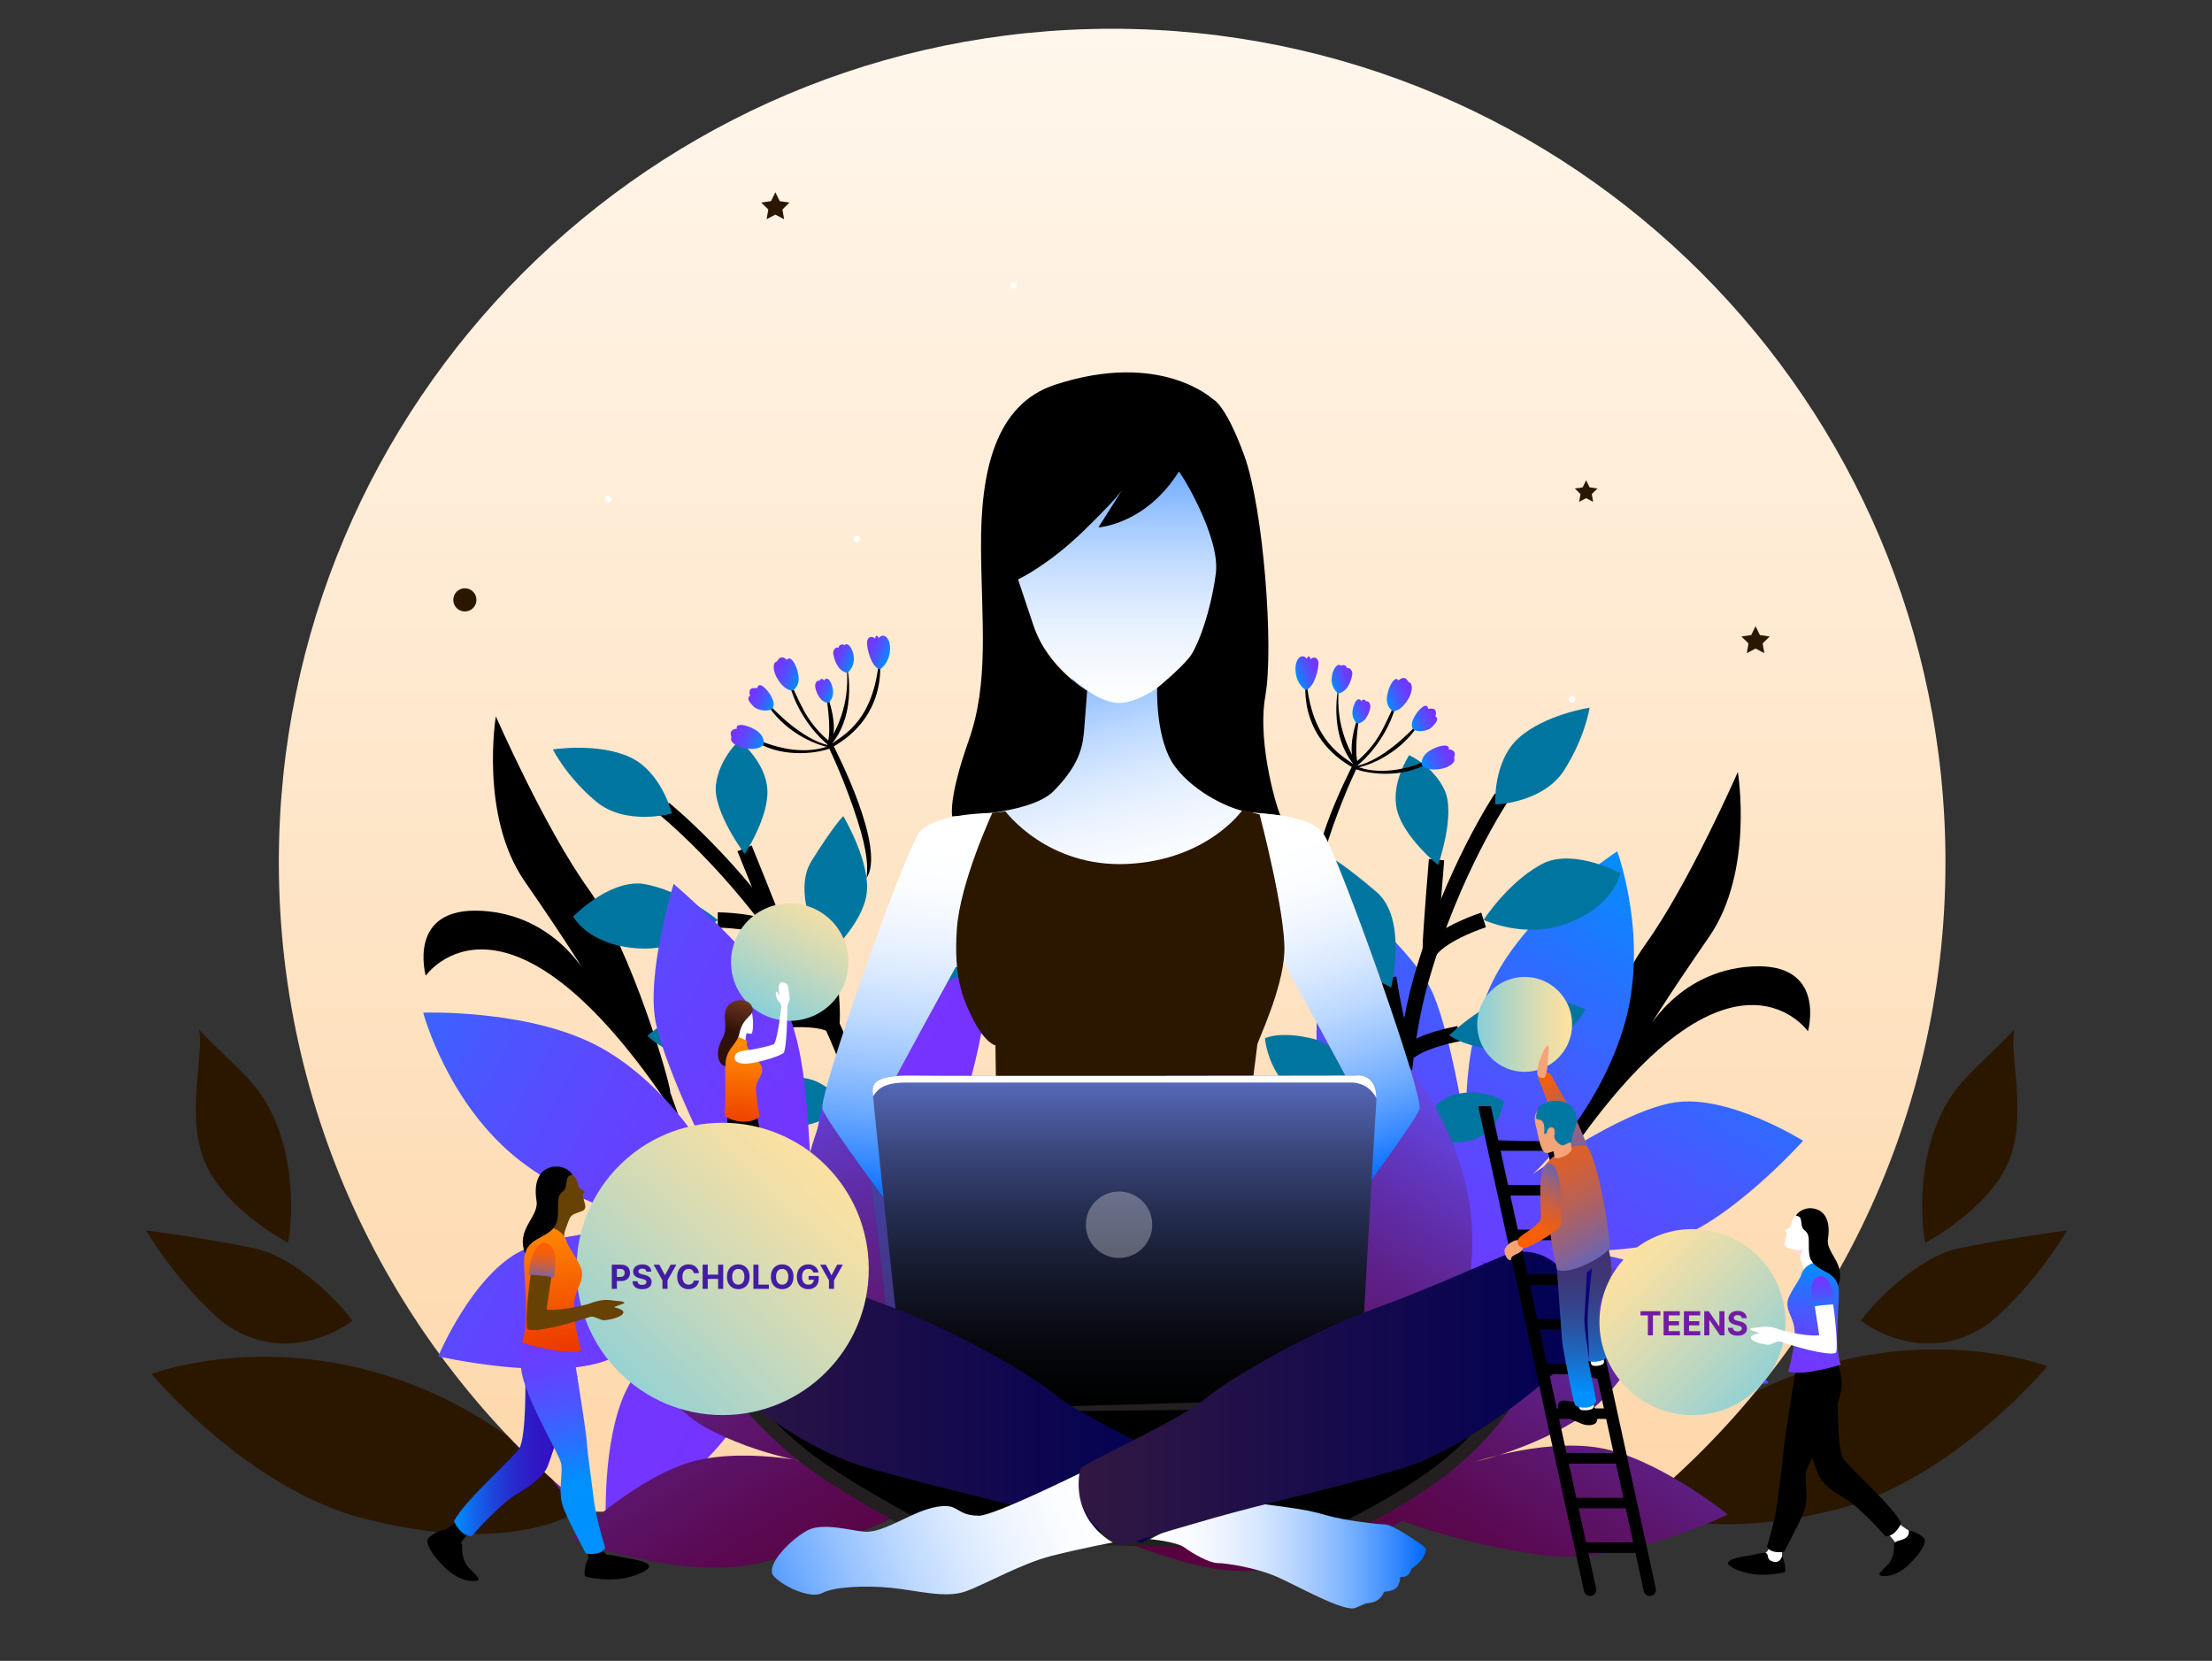<svg width="333" height="250" viewBox="0 0 333 250" fill="none" xmlns="http://www.w3.org/2000/svg">
<rect x="0" y="0" width="333" height="250" fill="#333333" stroke="none"/>
<path d="M43.345 187.071C43.345 187.071 34.146 182.23 30.958 175.183C27.769 168.136 30.883 158.262 29.925 154.949C35.811 161.172 39.428 162.979 42.001 170.159C44.573 177.335 43.828 185.052 43.345 187.071ZM53.04 198.818C53.04 198.818 43.57 206.323 33.605 199.076C26.637 193.207 22 185.198 22 185.198C22 185.198 33.201 186.709 38.804 188.028C44.407 189.352 51.029 195.833 53.04 198.818ZM289.853 187.071C289.853 187.071 299.052 182.23 302.24 175.183C305.429 168.136 302.315 158.262 303.273 154.949C297.387 161.172 293.77 162.979 291.197 170.159C288.625 177.335 289.374 185.052 289.853 187.071ZM280.158 198.818C280.158 198.818 289.628 206.323 299.593 199.076C306.561 193.207 311.198 185.198 311.198 185.198C311.198 185.198 299.997 186.709 294.394 188.028C288.791 189.352 282.169 195.833 280.158 198.818Z" fill="#2B1700"/>
<path d="M88.388 226.631C88.388 226.631 79.035 234.707 54.892 228.613C37.297 224.171 22.799 206.797 22.799 206.797C22.799 206.797 57.34 193.719 88.388 226.631Z" fill="#2B1700"/>
<path d="M86.893 227.035C86.893 227.035 72.1 215.555 73.923 177.876C75.251 150.412 96.721 123.676 96.721 123.676C96.721 123.676 126.487 171.066 86.893 227.035Z" fill="#741AAC"/>
<path d="M243.457 225.229C243.457 225.229 252.694 233.204 276.537 227.185C293.915 222.798 308.23 205.644 308.23 205.644C308.23 205.644 274.123 192.724 243.457 225.229Z" fill="#2B1700"/>
<path d="M245.526 227.035C245.526 227.035 260.32 215.555 258.497 177.876C257.165 150.412 235.699 123.676 235.699 123.676C235.699 123.676 205.933 171.066 245.526 227.035Z" fill="#741AAC"/>
<path d="M292.875 129.778C292.875 60.494 236.71 4.329 167.425 4.329C98.14 4.329 41.976 60.494 41.976 129.778C41.976 169.301 60.258 204.545 88.821 227.539H246.034C274.589 204.545 292.875 169.301 292.875 129.778Z" fill="url(#paint0_linear_12_200)"/>
<path d="M153.056 42.936C153.056 43.211 152.836 43.431 152.561 43.431C152.286 43.431 152.066 43.211 152.066 42.936C152.066 42.661 152.286 42.441 152.561 42.441C152.836 42.441 153.056 42.666 153.056 42.936ZM188.438 73.514C188.438 73.789 188.217 74.009 187.942 74.009C187.667 74.009 187.447 73.789 187.447 73.514C187.447 73.239 187.667 73.019 187.942 73.019C188.217 73.019 188.438 73.239 188.438 73.514ZM129.509 81.123C129.509 81.398 129.288 81.618 129.014 81.618C128.739 81.618 128.518 81.398 128.518 81.123C128.518 80.848 128.739 80.628 129.014 80.628C129.288 80.628 129.509 80.848 129.509 81.123ZM92.059 75.141C92.059 75.416 91.838 75.637 91.564 75.637C91.289 75.637 91.068 75.416 91.068 75.141C91.068 74.867 91.289 74.646 91.564 74.646C91.834 74.646 92.059 74.867 92.059 75.141ZM237.16 105.265C237.16 105.54 236.939 105.761 236.664 105.761C236.39 105.761 236.169 105.54 236.169 105.265C236.169 104.991 236.39 104.77 236.664 104.77C236.939 104.77 237.16 104.991 237.16 105.265Z" fill="white"/>
<path d="M238.783 72.294L239.307 73.36L240.485 73.531L239.632 74.363L239.836 75.537L238.783 74.983L237.726 75.537L237.93 74.363L237.076 73.531L238.254 73.36L238.783 72.294Z" fill="#2B1700"/>
<path d="M116.726 28.942L117.384 30.278L118.857 30.49L117.792 31.531L118.041 32.996L116.726 32.305L115.406 32.996L115.66 31.531L114.595 30.49L116.068 30.278L116.726 28.942ZM264.287 94.26L264.944 95.592L266.418 95.808L265.352 96.845L265.606 98.314L264.287 97.619L262.971 98.314L263.221 96.845L262.155 95.808L263.629 95.592L264.287 94.26Z" fill="#2B1700"/>
<path d="M69.981 92.037C70.944 92.037 71.725 91.256 71.725 90.293C71.725 89.33 70.944 88.549 69.981 88.549C69.018 88.549 68.237 89.33 68.237 90.293C68.237 91.256 69.018 92.037 69.981 92.037Z" fill="#2B1700"/>
<path d="M235.361 172.819C235.241 171.791 241.135 151.29 247.691 142.17C254.247 133.05 261.618 116.196 261.618 116.196C261.618 116.196 264.099 131.185 257.281 141.03C250.463 150.874 247.57 155.736 247.57 155.736C247.57 155.736 252.332 146.137 263.716 145.475C275.101 144.813 272.175 155.236 272.175 155.236C272.175 155.236 259.612 137.279 233.538 177.901" fill="url(#paint1_linear_12_200)"/>
<path d="M219.781 192.703C219.781 192.703 201.882 196.87 189.761 189.448C177.644 182.03 169.698 171.503 169.698 171.503C169.698 171.503 183.239 166.945 191.967 168.752C200.696 170.554 208.334 180.432 208.355 179.637C208.376 178.838 199.044 166.209 198.286 157.9C197.528 149.588 201.475 134.024 201.475 134.024C201.475 134.024 212.967 142.878 215.831 149.804C218.695 156.731 220.922 171.678 220.922 171.678C220.922 171.678 219.398 158.604 224.697 147.756C229.996 136.909 243.462 128.138 243.462 128.138C243.462 128.138 248.469 141.675 244.357 154.878C240.244 168.082 230.72 176.765 230.72 176.765C230.72 176.765 243.899 167.253 252.032 165.951C260.166 164.648 271.446 171.711 271.446 171.711C271.446 171.711 259.912 184.544 250.987 186.85C242.067 189.156 233.097 187.974 233.097 187.974C233.097 187.974 245.472 188.187 252.752 193.115C260.033 198.039 266.235 208.204 266.235 208.204C266.235 208.204 248.994 210.248 238.121 204.724C227.249 199.196 219.781 192.703 219.781 192.703Z" fill="url(#paint2_linear_12_200)"/>
<path d="M236.822 188.241C234.591 188.003 233.097 187.974 233.097 187.974C233.097 187.974 234.537 188.157 236.822 188.241Z" fill="url(#paint3_linear_12_200)"/>
<path d="M204.084 143.59C204.084 143.59 206.278 172.581 219.923 188.108C218.016 183.766 212.901 176.319 210.062 166.013C207.223 155.707 204.084 143.59 204.084 143.59Z" fill="url(#paint4_linear_12_200)"/>
<path d="M219.552 189.323C219.552 189.323 193.895 181.889 183.98 177.273C176.616 174.059 173.186 172.423 173.186 172.423C173.186 172.423 178.747 176.956 194.627 183.079C210.511 189.206 219.552 189.323 219.552 189.323Z" fill="url(#paint5_linear_12_200)"/>
<path d="M222.766 189.881C222.766 189.881 238.5 194.06 251.737 200.841C257.997 204.1 261.935 206.443 261.935 206.443C261.935 206.443 251.196 201.632 243.799 198.697C236.406 195.758 222.766 189.881 222.766 189.881Z" fill="url(#paint6_linear_12_200)"/>
<path d="M100.904 164.444C101.025 163.416 95.131 142.915 88.575 133.795C82.019 124.675 74.647 107.821 74.647 107.821C74.647 107.821 72.166 122.81 78.985 132.655C85.803 142.499 88.696 147.361 88.696 147.361C88.696 147.361 83.934 137.762 72.549 137.1C61.165 136.438 64.091 146.861 64.091 146.861C64.091 146.861 76.654 128.904 102.728 169.526" fill="url(#paint7_linear_12_200)"/>
<path d="M226 120.076C226 120.076 218.632 131.11 214.02 147.149C209.408 163.187 211.24 181.185 211.24 181.185" stroke="black" stroke-width="2.31" stroke-miterlimit="10"/>
<path d="M223.344 138.47C223.344 138.47 217.425 140.355 215.294 143.04C215.361 140.089 216.26 129.4 216.26 129.4M219.594 155.59C219.594 155.59 213.9 156.552 211.706 158.679C210.336 155.486 209.063 147.165 209.063 147.165M214.399 170.196C214.399 170.196 211.927 171.662 210.878 173.039C209.025 170.255 204.114 165.056 204.114 165.056" stroke="black" stroke-width="2.31" stroke-miterlimit="10"/>
<path d="M225.101 121.104C225.101 121.104 232.348 120.887 235.507 115.884C238.666 110.881 239.299 106.523 239.299 106.523C239.299 106.523 232.598 107.538 228.651 111.055C224.705 114.573 225.101 121.104 225.101 121.104ZM223.344 138.47C223.344 138.47 227.303 132.326 232.672 129.791C237.422 127.876 243.932 131.431 243.932 131.431C243.932 131.431 243.145 136.276 235.878 139.015C231.037 140.838 226.116 139.627 223.344 138.47ZM209.433 148.622C209.433 148.622 211.968 138.316 207.219 134.253C202.474 130.19 200.621 129.233 200.621 129.233C200.621 129.233 198.736 137.204 200.817 141.512C202.898 145.812 209.433 148.622 209.433 148.622ZM218.166 155.831C218.166 155.831 224.439 149.813 229.13 149.808C233.825 149.8 238.687 151.902 238.687 151.902C238.687 151.902 235.744 157.909 228.464 158.088C221.18 158.262 218.166 155.831 218.166 155.831ZM204.959 165.926C204.959 165.926 203.681 157.946 197.703 156.364C192.617 155.111 190.436 156.285 190.436 156.285C190.436 156.285 190.681 160.19 193.674 163.457C196.671 166.721 204.959 165.926 204.959 165.926ZM213.666 170.629C213.666 170.629 214.911 165.996 218.84 164.798C222.903 163.624 226.387 165.717 226.387 165.717C226.387 165.717 225.879 170.554 221.325 171.666C216.772 172.777 213.666 170.629 213.666 170.629ZM216.493 130.207C216.493 130.207 219.161 122.631 217.488 118.968C215.814 115.301 212.143 113.674 212.143 113.674C212.143 113.674 209.292 117.907 210.324 121.982C211.352 126.057 216.493 130.207 216.493 130.207Z" fill="#00759F"/>
<path d="M99.993 121.736C99.993 121.736 110.337 130.045 119.557 143.956C128.776 157.867 132.444 175.583 132.444 175.583" stroke="black" stroke-width="2.31" stroke-miterlimit="10"/>
<path d="M108.051 138.478C108.051 138.478 114.266 138.495 117.105 140.418C116.156 137.621 112.085 127.697 112.085 127.697M116.776 153.68C116.776 153.68 122.499 152.884 125.226 154.254C125.571 150.799 124.285 142.478 124.285 142.478M126.121 166.046C126.121 166.046 128.918 166.7 130.333 167.699C131.266 164.485 134.383 158.05 134.383 158.05" stroke="black" stroke-width="2.31" stroke-miterlimit="10"/>
<path d="M101.158 122.444C101.158 122.444 94.178 124.417 89.666 120.592C85.149 116.766 83.234 112.804 83.234 112.804C83.234 112.804 89.932 111.755 94.752 113.928C99.572 116.096 101.158 122.444 101.158 122.444ZM108.051 138.478C108.051 138.478 102.428 133.808 96.546 133.004C91.439 132.605 86.302 137.954 86.302 137.954C86.302 137.954 88.508 142.337 96.263 142.765C101.429 143.048 105.758 140.414 108.051 138.478ZM124.373 143.977C124.373 143.977 118.857 134.911 122.162 129.604C125.467 124.301 126.949 122.831 126.949 122.831C126.949 122.831 131.145 129.87 130.454 134.603C129.759 139.336 124.373 143.977 124.373 143.977ZM118.212 153.48C118.212 153.48 110.42 149.625 105.941 151.032C101.462 152.439 97.454 155.902 97.454 155.902C97.454 155.902 102.066 160.747 109.067 158.729C116.068 156.71 118.212 153.48 118.212 153.48ZM133.846 159.137C133.846 159.137 132.664 151.14 137.888 147.835C142.363 145.109 144.798 145.575 144.798 145.575C144.798 145.575 145.739 149.371 143.866 153.388C141.988 157.405 133.846 159.137 133.846 159.137ZM126.949 166.242C126.949 166.242 124.368 162.196 120.264 162.233C116.039 162.338 113.346 165.376 113.346 165.376C113.346 165.376 115.286 169.838 119.96 169.53C124.635 169.222 126.949 166.242 126.949 166.242ZM112.106 128.542C112.106 128.542 107.285 122.119 107.777 118.119C108.268 114.119 111.286 111.463 111.286 111.463C111.286 111.463 115.277 114.644 115.519 118.839C115.76 123.035 112.106 128.542 112.106 128.542Z" fill="#00759F"/>
<path d="M211.127 228.933C211.127 228.933 195.659 238.857 181.753 235.93C167.85 233.004 156.836 225.749 156.836 225.749C156.836 225.749 168.066 216.92 176.895 215.692C185.724 214.464 196.234 221.212 195.984 220.454C195.734 219.697 182.71 210.926 179.209 203.351C175.709 195.775 174.21 179.787 174.21 179.787C174.21 179.787 188.005 184.278 193.025 189.843C198.045 195.409 205.154 208.745 205.154 208.745C205.154 208.745 199.335 196.936 200.692 184.94C202.049 172.944 211.798 160.165 211.798 160.165C211.798 160.165 221.055 171.241 221.604 185.056C222.158 198.876 216.093 210.248 216.093 210.248C216.093 210.248 225.321 196.87 232.548 192.915C239.774 188.961 252.769 191.833 252.769 191.833C252.769 191.833 246.201 207.792 238.567 212.954C230.933 218.119 222.087 220.009 222.087 220.009C222.087 220.009 233.817 216.063 242.329 218.261C250.842 220.463 260.091 227.959 260.091 227.959C260.091 227.959 244.531 235.664 232.439 234.103C220.339 232.546 211.127 228.933 211.127 228.933Z" fill="url(#paint8_linear_12_200)"/>
<path d="M225.684 219.014C223.502 219.539 222.083 220.009 222.083 220.009C222.083 220.009 223.507 219.705 225.684 219.014Z" fill="url(#paint9_linear_12_200)"/>
<path d="M179.875 187.92C179.875 187.92 191.659 214.502 209.72 224.554C206.47 221.1 199.152 215.801 193.025 207.043C186.893 198.285 179.875 187.92 179.875 187.92Z" fill="url(#paint10_linear_12_200)"/>
<path d="M209.779 225.828C209.779 225.828 183.114 227.427 172.225 226.398C164.212 225.836 160.432 225.445 160.432 225.445C160.432 225.445 167.192 227.855 184.208 228.296C201.221 228.742 209.779 225.828 209.779 225.828Z" fill="url(#paint11_linear_12_200)"/>
<path d="M120.285 191.533C120.285 191.533 137.31 184.615 142.933 171.566C148.557 158.516 148.981 145.338 148.981 145.338C148.981 145.338 135.291 149.421 129.201 155.931C123.111 162.437 122.562 174.912 122.087 174.271C121.613 173.63 121.954 157.934 117.779 150.703C113.604 143.477 101.408 133.034 101.408 133.034C101.408 133.034 97.125 146.895 98.777 154.204C100.43 161.513 107.231 175.012 107.231 175.012C107.231 175.012 100.938 163.449 90.352 157.642C79.767 151.836 63.708 152.431 63.708 152.431C63.708 152.431 67.421 166.379 78.394 174.796C89.366 183.212 102.153 184.815 102.153 184.815C102.153 184.815 85.903 184.644 78.506 188.266C71.109 191.891 65.964 204.166 65.964 204.166C65.964 204.166 82.789 208 91.41 204.741C100.03 201.482 106.674 195.346 106.674 195.346C106.674 195.346 96.688 202.651 93.578 210.876C90.469 219.102 91.264 230.977 91.264 230.977C91.264 230.977 106.528 222.706 112.226 211.925C117.929 201.144 120.285 191.533 120.285 191.533Z" fill="url(#paint12_linear_12_200)"/>
<path d="M103.789 197.71C105.479 196.233 106.678 195.346 106.678 195.346C106.678 195.346 105.608 196.328 103.789 197.71Z" fill="url(#paint13_linear_12_200)"/>
<path d="M134.887 228.263C134.887 228.263 151.183 236.759 164.77 232.596C178.356 228.434 188.675 220.221 188.675 220.221C188.675 220.221 176.699 212.433 167.796 212.004C158.892 211.576 149.031 219.235 149.21 218.456C149.389 217.678 161.577 207.775 164.382 199.917C167.188 192.058 167.25 175.999 167.25 175.999C167.25 175.999 153.914 181.71 149.41 187.704C144.91 193.698 139.025 207.617 139.025 207.617C139.025 207.617 143.761 195.334 141.335 183.508C138.908 171.682 128.056 159.828 128.056 159.828C128.056 159.828 119.831 171.686 120.522 185.498C121.209 199.309 128.273 210.094 128.273 210.094C128.273 210.094 117.883 197.598 110.332 194.305C102.782 191.013 90.094 195.042 90.094 195.042C90.094 195.042 98.066 210.348 106.132 214.806C114.195 219.264 123.178 220.354 123.178 220.354C123.178 220.354 111.144 217.474 102.861 220.429C94.582 223.385 86.044 231.681 86.044 231.681C86.044 231.681 102.232 237.958 114.137 235.323C126.038 232.692 134.887 228.263 134.887 228.263Z" fill="url(#paint14_linear_12_200)"/>
<path opacity="0.3" d="M128.056 159.832C128.056 159.832 138.908 171.686 141.335 183.512C143.761 195.338 139.025 207.621 139.025 207.621C139.025 207.621 144.91 193.698 149.41 187.708C153.91 181.714 167.25 176.003 167.25 176.003C167.25 176.003 167.192 192.062 164.382 199.921C161.577 207.78 149.389 217.686 149.21 218.46C149.031 219.239 158.892 211.576 167.796 212.009C176.699 212.437 188.675 220.225 188.675 220.225C188.675 220.225 178.356 228.438 164.77 232.6C151.183 236.763 134.887 228.267 134.887 228.267L134.45 228.48C135.828 198.326 128.056 159.832 128.056 159.832Z" fill="#00759F"/>
<path d="M119.498 219.693C121.717 220.021 123.17 220.363 123.17 220.363C123.17 220.363 121.729 220.184 119.498 219.693Z" fill="url(#paint15_linear_12_200)"/>
<path d="M162.335 184.615C162.335 184.615 152.981 212.146 135.894 223.776C138.821 220.046 145.635 214.111 150.954 204.841C156.274 195.567 162.335 184.615 162.335 184.615Z" fill="url(#paint16_linear_12_200)"/>
<path d="M135.953 225.05C135.953 225.05 162.655 224.251 173.407 222.253C181.336 220.975 185.066 220.246 185.066 220.246C185.066 220.246 178.552 223.252 161.644 225.22C144.735 227.189 135.953 225.05 135.953 225.05Z" fill="url(#paint17_linear_12_200)"/>
<path d="M133.472 224.446C133.472 224.446 123.394 213.99 114.02 207.147C104.651 200.299 93.966 196.52 93.966 196.52C93.966 196.52 107.997 204.924 113.259 208.704C118.516 212.483 133.472 224.446 133.472 224.446Z" fill="url(#paint18_linear_12_200)"/>
<path d="M132.369 98.784C132.369 98.784 134.184 107.771 124.905 112.683C121.8 113.757 116.014 113.861 112.797 110.789C117.517 113.083 121.721 113.466 124.826 112.254C126.591 110.785 131.661 108.862 132.369 98.784Z" fill="black"/>
<path d="M127.399 99.713C127.399 99.713 129.426 107.401 124.785 112.492C120.177 111.476 116.36 107.954 115.244 105.453C116.738 107.172 120.814 111.226 124.568 112.138C126.329 109.17 128.073 105.436 127.399 99.713Z" fill="black"/>
<path d="M124.252 103.954C124.252 103.954 126.599 109.291 124.947 112.304C124.069 111.792 119.835 107.959 118.637 102.098C120.393 105.37 121.013 108.287 124.685 111.455C125.155 109.449 124.406 104.753 124.252 103.954Z" fill="black"/>
<path d="M132.481 100.737C132.481 100.737 133.83 99.946 133.975 97.923C134.125 95.9 132.926 95.176 132.298 96.041C132.027 95.43 131.753 95.733 131.748 96.129C131.37 95.746 130.625 95.725 130.529 96.608C130.433 97.49 131.203 100.554 132.481 100.737Z" fill="url(#paint19_linear_12_200)"/>
<path d="M127.528 101.286C127.528 101.286 129.064 100.32 128.36 98.06C127.923 96.895 127.324 96.807 127.186 97.115C127.016 96.978 126.3 96.87 126.262 97.486C125.904 97.294 125.284 97.806 125.455 98.522C125.617 99.238 126.013 100.936 127.528 101.286Z" fill="url(#paint20_linear_12_200)"/>
<path d="M124.685 105.798C124.685 105.798 125.904 104.987 125.193 103.047C124.739 101.731 124.098 102.173 124.089 102.452C123.844 102.081 123.428 102.152 123.382 102.481C123.024 102.31 122.578 102.822 122.745 103.534C122.911 104.246 123.444 105.703 124.685 105.798Z" fill="url(#paint21_linear_12_200)"/>
<path d="M119.328 103.921C119.328 103.921 120.501 103.359 120.181 101.548C119.86 99.738 118.861 98.593 118.495 99.321C118.133 99.047 117.521 98.518 116.967 99.563C116.306 99.717 116.414 100.745 116.705 101.498C116.992 102.248 118.066 103.975 119.328 103.921Z" fill="url(#paint22_linear_12_200)"/>
<path d="M114.953 112.067C114.953 112.067 115.302 110.81 113.729 109.861C112.156 108.912 110.636 108.908 110.94 109.665C110.495 109.757 109.696 109.869 110.116 110.976C109.795 111.576 110.64 112.171 111.402 112.446C112.16 112.72 114.166 113.049 114.953 112.067Z" fill="url(#paint23_linear_12_200)"/>
<path d="M116.256 106.668C116.256 106.668 116.822 106.094 116.118 104.853C115.66 103.925 114.237 102.36 114.012 103.563C113.35 103.575 112.593 103.401 112.909 104.745C112.305 105.095 112.842 105.732 113.454 106.352C114.07 106.968 115.66 107.18 116.256 106.668Z" fill="url(#paint24_linear_12_200)"/>
<path d="M125.205 111.73C125.205 111.73 125.23 111.776 125.28 111.871C126.096 113.441 133.376 127.735 130.454 132.164C130.741 129.907 130.387 127.085 128.389 121.395C126.391 115.705 124.572 112.134 124.572 112.134L125.234 111.78M196.642 101.885C196.642 101.885 194.827 110.872 204.105 115.784C207.21 116.858 212.996 116.962 216.214 113.89C211.494 116.184 207.29 116.567 204.184 115.355C202.419 113.886 197.349 111.963 196.642 101.885Z" fill="black"/>
<path d="M201.612 102.814C201.612 102.814 199.585 110.502 204.226 115.593C208.834 114.577 212.651 111.056 213.766 108.554C212.272 110.273 208.197 114.327 204.442 115.239C202.682 112.275 200.942 108.537 201.612 102.814Z" fill="black"/>
<path d="M204.759 107.055C204.759 107.055 202.411 112.392 204.064 115.405C204.942 114.893 209.175 111.06 210.374 105.199C208.617 108.471 207.997 111.388 204.326 114.556C203.855 112.55 204.605 107.855 204.759 107.055Z" fill="black"/>
<path d="M196.529 103.838C196.529 103.838 195.181 103.047 195.035 101.024C194.885 99.001 196.084 98.277 196.713 99.142C196.983 98.531 197.258 98.834 197.262 99.23C197.641 98.847 198.386 98.826 198.482 99.709C198.577 100.591 197.807 103.655 196.529 103.838Z" fill="url(#paint25_linear_12_200)"/>
<path d="M201.483 104.387C201.483 104.387 199.947 103.421 200.65 101.161C201.087 99.996 201.687 99.908 201.824 100.216C201.995 100.079 202.711 99.971 202.748 100.587C203.106 100.395 203.726 100.907 203.556 101.623C203.393 102.343 202.998 104.042 201.483 104.387Z" fill="url(#paint26_linear_12_200)"/>
<path d="M204.326 108.899C204.326 108.899 203.106 108.088 203.818 106.152C204.272 104.837 204.913 105.278 204.921 105.557C205.167 105.186 205.583 105.257 205.629 105.586C205.987 105.415 206.432 105.927 206.266 106.639C206.099 107.347 205.57 108.804 204.326 108.899Z" fill="url(#paint27_linear_12_200)"/>
<path d="M209.687 107.022C209.687 107.022 208.513 106.46 208.834 104.649C209.154 102.839 210.149 101.694 210.52 102.422C210.882 102.148 211.494 101.619 212.047 102.664C212.709 102.818 212.601 103.846 212.31 104.599C212.018 105.349 210.944 107.076 209.687 107.022Z" fill="url(#paint28_linear_12_200)"/>
<path d="M214.058 115.168C214.058 115.168 213.708 113.911 215.282 112.962C216.855 112.013 218.374 112.009 218.07 112.766C218.516 112.858 219.315 112.97 218.895 114.077C219.215 114.677 218.37 115.272 217.608 115.547C216.851 115.822 214.844 116.15 214.058 115.168Z" fill="url(#paint29_linear_12_200)"/>
<path d="M212.755 109.769C212.755 109.769 212.189 109.195 212.892 107.954C213.35 107.026 214.774 105.461 214.998 106.664C215.66 106.677 216.418 106.502 216.102 107.846C216.705 108.196 216.168 108.833 215.556 109.453C214.94 110.073 213.354 110.281 212.755 109.769Z" fill="url(#paint30_linear_12_200)"/>
<path d="M203.806 114.835C203.806 114.835 203.781 114.881 203.731 114.977C202.915 116.546 195.635 130.84 198.557 135.269C198.269 133.013 198.623 130.191 200.621 124.5C202.619 118.81 204.438 115.239 204.438 115.239L203.776 114.885" fill="black"/>
<path d="M163.121 99.363L149.169 123.435C149.169 123.435 166.264 138.436 169.402 137.042C172.541 135.648 187.892 129.716 187.892 129.716C187.892 129.716 188.242 120.996 187.193 118.203C186.148 115.414 173.24 95.18 172.191 95.875C171.142 96.574 163.121 99.363 163.121 99.363Z" fill="url(#paint31_linear_12_200)"/>
<path d="M109.504 207.721C110.203 208.187 115.669 215.63 123.228 220.862C130.787 226.095 141.018 231.21 141.018 231.21L197.999 232.138C197.999 232.138 210.79 226.673 218.699 219.93C226.608 213.187 228.352 208.067 228.352 208.067L181.141 211.671L180.674 211.205L156.952 211.438" fill="black"/>
<path d="M109.504 207.721C110.203 208.187 115.669 215.63 123.228 220.862C130.787 226.095 141.018 231.21 141.018 231.21L197.999 232.138C197.999 232.138 210.79 226.673 218.699 219.93C226.608 213.187 228.352 208.067 228.352 208.067L181.141 211.671L180.674 211.205L156.952 211.438" stroke="#231F20" stroke-width="2" stroke-miterlimit="10"/>
<path d="M152.648 83.487C152.648 83.487 154.122 93.877 157.918 98.451C161.714 103.026 165.594 105.815 168.541 105.815C171.488 105.815 177.378 102.327 180.013 97.211C182.648 92.095 183.813 83.645 183.813 83.645C183.813 83.645 189.936 68.839 176.683 67.212C163.425 65.584 155.983 63.024 154.975 66.051C153.968 69.068 152.648 83.487 152.648 83.487Z" fill="url(#paint32_linear_12_200)"/>
<path d="M177.457 71.004C177.586 70.796 183.738 80.773 183.039 86.276C182.339 91.779 180.404 97.207 179.084 98.913C177.765 100.62 174.202 103.563 174.202 103.563C174.202 103.563 173.89 111.393 176.916 115.426C179.942 119.46 185.599 122.015 188.159 122.248C190.719 122.482 193.041 122.79 192.808 122.79C192.575 122.79 189.166 112.246 190.481 104.803C191.801 97.361 190.173 76.353 187.301 68.523C184.433 60.693 182.573 60.073 182.573 60.073C182.573 60.073 174.743 52.71 158.85 57.904C149.676 60.901 147.608 71.237 147.687 82.48C147.766 93.723 148.927 102.714 145.826 111.476C142.725 120.238 143.345 122.873 143.345 122.873C143.345 122.873 155.129 122.64 158.617 119.072C162.106 115.505 162.959 112.949 163.192 110.081C163.425 107.214 163.658 103.958 163.658 103.958C163.658 103.958 157.764 100.624 155.595 94.189C153.427 87.754 153.269 87.213 153.269 87.213C153.269 87.213 157.764 85.119 163.113 79.924C168.462 74.729 169.003 73.643 169.003 73.643L165.361 79.379C165.361 79.379 172.416 78.992 177.457 71.004Z" fill="black"/>
<path d="M149.393 122.365C149.393 122.365 140.556 122.365 138.346 125.387C136.136 128.409 123.228 164.577 123.811 166.9C124.393 169.222 144.278 195.275 144.278 195.275C144.278 195.275 144.86 181.206 144.744 180.507C144.627 179.808 134.046 164.111 134.046 163.761C134.046 163.411 144.165 145.038 144.165 145.038L149.393 122.365Z" fill="url(#paint33_linear_12_200)"/>
<path d="M188.117 122.365C188.117 122.365 196.954 122.365 199.164 125.387C201.375 128.409 214.283 164.577 213.7 166.9C213.117 169.222 193.233 195.275 193.233 195.275C193.233 195.275 192.65 181.206 192.767 180.507C192.883 179.808 203.464 164.111 203.464 163.761C203.464 163.411 193.345 145.038 193.345 145.038L188.117 122.365Z" fill="url(#paint34_linear_12_200)"/>
<path d="M187.068 121.899C187.068 121.899 181.836 129.458 169.74 130.041C157.648 130.623 151.366 122.132 151.366 122.132L149.389 122.365C149.389 122.365 144.507 132.83 144.04 139.922C143.574 147.015 144.856 150.27 146.6 153.646C148.344 157.022 149.855 157.367 149.855 157.367L150.555 205.045C150.555 205.045 182.881 208.533 182.768 208.183C182.652 207.834 189.278 157.713 189.278 157.251C189.278 156.785 193.116 148.993 193.349 143.298C193.582 137.604 189.628 122.598 189.628 122.598L187.068 121.899Z" fill="url(#paint35_linear_12_200)"/>
<path d="M136.485 212.371C136.485 212.371 131.253 164.577 131.37 164.111C131.486 163.645 130.903 161.784 137.418 161.9C143.928 162.017 203.935 161.9 203.935 161.9C203.935 161.9 207.539 161.201 207.19 165.971C206.84 170.737 204.63 210.394 204.63 210.394L136.485 212.371Z" fill="url(#paint36_linear_12_200)"/>
<path opacity="0.3" d="M168.462 189.348C171.223 189.348 173.461 187.11 173.461 184.349C173.461 181.588 171.223 179.35 168.462 179.35C165.701 179.35 163.463 181.588 163.463 184.349C163.463 187.11 165.701 189.348 168.462 189.348Z" fill="white"/>
<path d="M177.844 220.629C177.628 219.88 163.075 213.42 159.005 210.048C154.934 206.676 143.075 199.929 133.422 196.441C123.769 192.953 115.398 188.882 113.421 188.299C111.444 187.716 107.723 187.254 104.118 192.02C100.513 196.786 100.863 200.741 104.001 203.883C107.14 207.022 119.353 217.724 130.4 220.862C141.447 224.001 149.356 225.628 157.96 228.072C166.564 230.515 171.912 232.259 171.912 232.259C171.912 232.259 179.938 227.839 177.844 220.629Z" fill="url(#paint37_linear_12_200)"/>
<path d="M173.115 231.676C173.115 231.676 177.07 232.026 178.348 232.954C179.626 233.883 182.069 235.281 183.347 235.281C184.625 235.281 189.162 235.98 192.3 237.375C195.439 238.769 202.419 242.724 204.047 242.024L205.674 241.325C205.674 241.325 206.836 241.325 207.535 240.742C208.234 240.16 208.351 239.581 208.351 239.581C208.351 239.581 209.629 239.581 210.212 238.998C210.794 238.415 210.794 237.371 210.794 237.371C210.794 237.371 211.839 237.487 212.189 236.788L212.538 236.089C212.538 236.089 213.816 235.273 214.283 234.345C214.749 233.416 214.749 233.3 214.516 232.95C214.283 232.6 209.633 229.462 208.584 229.462C207.539 229.462 202.419 228.879 199.631 228.068C196.842 227.252 194.981 227.023 189.628 226.323C184.279 225.628 173.115 231.676 173.115 231.676Z" fill="url(#paint38_linear_12_200)"/>
<path d="M162.651 221.095C162.867 220.346 177.419 213.886 181.49 210.514C185.561 207.143 197.42 200.395 207.073 196.907C216.726 193.419 225.097 189.348 227.074 188.765C229.051 188.182 232.772 187.72 236.377 192.486C239.982 197.253 239.632 201.207 236.494 204.35C233.355 207.488 221.142 218.19 210.095 221.328C199.048 224.467 191.139 226.095 182.535 228.538C173.931 230.981 168.582 232.725 168.582 232.725C168.582 232.725 160.557 228.305 162.651 221.095Z" fill="url(#paint39_linear_12_200)"/>
<path d="M162.493 221.79C162.493 221.79 149.622 228.147 147.375 228.147C145.127 228.147 144.581 227.372 143.499 226.906C142.413 226.44 140.319 226.673 137.297 228.068C134.275 229.462 132.102 230.702 130.088 230.548C128.073 230.394 123.965 229.154 121.638 230.315C119.311 231.477 114.969 235.664 116.522 237.292C118.075 238.919 122.104 240.705 123.811 239.773C125.517 238.844 130.246 238.611 134.121 238.998C137.996 239.385 142.338 240.626 145.364 239.539C148.39 238.453 153.735 235.352 158.309 234.191C162.884 233.029 167.533 232.176 167.533 232.176C167.533 232.176 161.485 229.158 162.493 221.79Z" fill="url(#paint40_linear_12_200)"/>
<path d="M207.206 165.28C207.169 161.28 203.93 161.9 203.93 161.9C203.93 161.9 143.928 162.017 137.414 161.9C130.903 161.784 131.482 163.645 131.366 164.111C131.357 164.148 131.378 164.469 131.428 165.026C131.969 164.252 132.631 162.949 136.39 162.949H203.527C203.527 162.949 205.895 162.833 207.206 165.28Z" fill="white"/>
<path d="M249.268 239.098L233.426 166.475L231.582 166.737L232.647 171.628C232.926 171.936 225.559 171.628 225.559 171.628L224.439 166.488L222.541 166.504L238.462 239.489C238.488 239.609 238.537 239.722 238.607 239.823C238.677 239.923 238.766 240.009 238.868 240.075C238.971 240.141 239.086 240.186 239.206 240.208C239.327 240.23 239.45 240.227 239.57 240.201C239.811 240.148 240.021 240.002 240.154 239.795C240.288 239.587 240.333 239.335 240.281 239.094L239.116 233.745H246.205L247.458 239.489C247.566 239.993 248.061 240.309 248.565 240.201C249.069 240.093 249.377 239.602 249.268 239.098ZM225.904 173.218H232.993L234.113 178.359H227.024L225.904 173.218ZM227.374 179.945H234.462L235.586 185.086H228.497L227.374 179.945ZM228.839 186.671H235.928L237.047 191.812H229.958L228.839 186.671ZM230.308 193.394H237.397L238.517 198.535H231.428L230.308 193.394ZM231.773 200.121H238.862L239.982 205.261H232.893L231.773 200.121ZM233.243 206.847H240.331L241.451 211.988H234.362L233.243 206.847ZM234.708 213.574H241.797L242.916 218.714H235.828L234.708 213.574ZM236.177 220.3H243.266L244.386 225.441H237.297L236.177 220.3ZM238.766 232.168L237.647 227.027H244.735L245.855 232.168H238.766Z" fill="black"/>
<path d="M239.058 172.773C239.07 172.798 239.228 175.936 237.401 175.633C236.373 175.462 235.911 171.27 234.029 168.406C233.588 167.736 231.998 163.207 231.661 162.512C231.12 161.388 232.951 161.168 233.363 161.638C233.688 162.009 234.558 163.79 236.023 166.234C237.684 168.985 238.737 171.97 239.058 172.773Z" fill="url(#paint41_linear_12_200)"/>
<path d="M239.832 207.367C239.004 206.972 237.114 206.435 236.806 205.39C236.797 205.361 236.797 205.336 236.789 205.307C236.552 204.341 237.285 204.196 238.117 204.37C238.97 204.549 241.48 205.011 241.48 205.011C241.48 205.011 241.922 206.052 241.922 206.668C241.922 207.292 240.648 207.759 239.832 207.367Z" fill="black"/>
<path d="M241.401 204.47L241.468 204.928C241.493 205.107 241.405 205.286 241.243 205.369C240.96 205.507 240.473 205.673 239.869 205.573C239.686 205.54 239.541 205.394 239.511 205.211L239.428 204.633L241.401 204.47Z" fill="white"/>
<path d="M238.059 214.281C237.122 213.836 234.974 213.224 234.629 212.038C234.616 212.004 234.62 211.975 234.612 211.946C234.346 210.851 235.174 210.685 236.119 210.881C237.089 211.085 239.936 211.609 239.936 211.609C239.936 211.609 240.448 212.804 240.448 213.694C240.444 214.585 238.983 214.723 238.059 214.281Z" fill="black"/>
<path d="M239.84 210.993L239.915 211.509C240.136 212.25 238.787 212.354 238.105 212.238C237.896 212.2 237.73 212.038 237.701 211.825L237.605 211.168L239.84 210.993Z" fill="white"/>
<path d="M241.942 187.158C241.942 187.158 242.446 188.757 242.583 190.701C242.754 193.14 240.502 195.729 240.71 197.323C241.085 200.191 241.892 203.188 241.976 204.046C242.059 204.907 238.991 205.399 238.766 204.47C238.542 203.542 236.331 198.759 236.094 197.398C235.682 195.055 238.579 193.977 238.579 193.977C238.579 193.977 238.288 200.603 238.646 202.568C238.85 203.684 240.148 209.981 240.29 210.814C240.327 211.043 239.911 211.688 239.091 211.834C238.221 211.988 237.201 211.755 237.064 211.405C236.71 210.489 235.457 203.679 235.262 202.618C235.062 201.557 234.483 191.492 234.312 190.747C234.138 189.997 241.601 186.401 241.942 187.158Z" fill="url(#paint42_linear_12_200)"/>
<path d="M232.302 176.215C232.285 179.129 234.104 191.038 234.475 191.167C236.798 191.966 242.438 188.578 242.363 187.662C241.867 181.664 239.911 172.798 238.729 172.506C236.244 171.886 232.31 174.788 232.302 176.215Z" fill="url(#paint43_linear_12_200)"/>
<path d="M236.668 154.187C236.668 158.133 233.472 161.334 229.521 161.334C225.575 161.334 222.379 158.133 222.379 154.187C222.379 150.241 225.575 147.044 229.521 147.044C233.467 147.044 236.668 150.241 236.668 154.187Z" fill="url(#paint44_linear_12_200)"/>
<path d="M227.39 187.054C227.036 187.279 226.837 187.521 226.587 187.895C226.212 188.432 227.003 190.056 227.498 189.598C227.399 189.09 228.139 188.844 228.406 188.715C229.284 188.299 229.372 187.87 229.313 187.537C229.151 186.626 228.489 186.355 227.39 187.054Z" fill="#F4A477"/>
<path d="M231.973 183.337C231.902 184.37 229.047 185.789 228.614 186.434C228.219 187.025 228.56 187.895 229.667 187.816C230.229 187.758 234.916 185.21 235.02 184.249C235.207 182.505 235.249 174.917 233.097 175.125C231.257 175.3 232.048 182.305 231.973 183.337Z" fill="url(#paint45_linear_12_200)"/>
<path d="M236.619 168.165C236.327 166.179 234.72 165.38 232.672 166.267C230.225 167.332 231.22 169.264 231.374 170.109C231.569 171.199 232.036 173.347 232.643 173.514C233.08 173.635 233.393 173.435 233.85 173.281C234.009 173.868 233.988 174.188 234.084 174.267C234.529 174.638 236.677 173.655 236.594 172.944C236.556 172.619 236.494 172.082 236.456 171.549C236.298 170.151 236.86 169.788 236.619 168.165Z" fill="#F4A477"/>
<path d="M233.742 169.722C233.368 169.568 232.993 169.78 232.835 170.55C232.822 170.608 232.448 170.754 232.456 170.642C232.718 168.019 231.511 168.76 231.245 168.331C231.232 167.17 231.665 166.279 232.943 165.888C235.02 165.251 237.047 166.167 237.339 168.157C237.538 169.518 236.602 170.45 236.652 171.811C236.66 171.999 236.531 171.945 236.136 172.04C235.828 172.115 235.47 172.457 235.153 172.398C234.758 172.323 233.888 171.524 233.992 171C234.092 170.521 234.125 169.88 233.742 169.722Z" fill="#0078A2"/>
<path d="M239.249 204.712C239.249 204.712 238.437 199.584 238.517 198.48C238.596 197.377 238.9 191.554 238.9 191.554L239.682 190.855C239.682 190.855 238.908 197.344 239.008 199.259C239.108 201.174 239.249 204.712 239.249 204.712Z" fill="url(#paint46_linear_12_200)"/>
<path d="M231.494 161.875C231.311 161.551 231.499 160.36 231.786 159.624C232.094 158.829 232.643 157.238 233.08 157.438C233.355 157.563 232.98 158.774 232.98 160.065C232.98 160.885 232.76 161.68 232.622 162.046C232.523 162.321 231.744 162.358 231.494 161.875Z" fill="#F4A477"/>
<path d="M127.727 144.813C127.727 139.931 123.769 135.972 118.886 135.972C114.004 135.972 110.045 139.931 110.045 144.813C110.045 149.696 114.004 153.655 118.886 153.655C123.769 153.659 127.727 149.7 127.727 144.813Z" fill="url(#paint47_linear_12_200)"/>
<path d="M113.479 188.087C113.479 188.087 113.454 188.515 113.442 188.878C113.438 188.973 113.438 189.065 113.438 189.144C113.438 189.256 114.012 189.348 114.482 189.219C114.853 189.119 115.173 188.832 115.024 188.661C114.865 188.486 114.703 187.87 114.703 187.87L113.479 188.087Z" fill="white"/>
<path d="M113.446 188.878C113.446 188.878 114.308 189.252 115.028 188.661C115.415 188.645 118.703 189.365 118.374 189.889C118.041 190.422 113.783 190.638 113.408 190.355C113.263 190.247 113.296 189.24 113.446 188.878Z" fill="black"/>
<path d="M106.594 187.183C106.594 187.183 106.52 187.604 106.47 187.962C106.457 188.058 106.445 188.145 106.436 188.228C106.424 188.341 106.986 188.495 107.469 188.42C107.847 188.361 108.201 188.112 108.068 187.924C107.931 187.733 107.835 187.104 107.835 187.104L106.594 187.183Z" fill="#EBBEAF"/>
<path d="M112.401 170.171L109.525 169.002C109.321 171.965 109.608 174.317 108.771 178.788C108.418 180.669 106.694 185.048 106.024 187.192C106.22 187.65 108.16 187.704 108.426 187.225C108.771 186.492 111.032 182.326 111.652 179.662C111.935 178.43 112.414 173.152 112.401 170.171ZM106.47 187.966C106.47 187.966 107.281 188.436 108.064 187.929C108.451 187.954 111.644 188.59 111.29 189.29C111.148 189.569 106.611 189.756 106.27 189.435C106.141 189.306 106.286 188.311 106.47 187.966Z" fill="black"/>
<path d="M110.62 156.577C110.62 156.577 110.874 155.723 110.807 155.303C110.74 154.882 109.795 154.308 109.646 153.43C109.496 152.551 110.004 151.373 111.319 151.282C113.304 151.14 113.242 152.693 113.313 153.23C113.429 154.1 113.338 155.486 113.138 155.582C113.08 155.611 112.834 155.64 112.405 155.494C112.33 155.711 112.139 156.722 112.285 157.034C112.43 157.347 110.62 156.577 110.62 156.577Z" fill="white"/>
<path d="M109.625 167.104C109.525 167.753 109.458 168.469 109.521 169.006C109.837 171.582 111.748 174.813 112.397 179.112C112.684 181.006 112.826 186.155 112.909 188.157C113.155 188.595 115.086 188.428 115.298 187.929C115.086 186.988 116.06 180.677 115.785 177.477C115.669 176.107 113.667 166.575 113.667 166.575C113.667 166.575 110.957 166.338 109.625 167.104Z" fill="black"/>
<path d="M112.468 156.693C112.468 156.693 111.236 155.894 110.232 156.052C110.091 156.144 110.045 156.581 109.854 157.109C109.646 157.688 109.296 158.391 109.213 159.186C109.071 160.581 109.338 164.365 109.075 167.882C109.487 168.544 112.672 169.564 114.353 168.069C114.353 168.069 113.916 165.909 113.816 164.161C113.712 162.35 114.94 162.159 114.707 160.731C114.557 159.815 112.884 158.729 112.43 157.351C112.372 157.168 112.501 156.897 112.468 156.693Z" fill="url(#paint48_linear_12_200)"/>
<path d="M113.188 151.465C113.841 152.951 111.831 152.872 111.311 155.553C110.973 157.284 109.146 157.875 109.213 160.489C108.064 160.265 107.573 158.383 108.792 156.239C109.575 154.866 108.938 153.459 109.159 152.364C109.6 150.187 112.572 150.071 113.188 151.465Z" fill="url(#paint49_linear_12_200)"/>
<path d="M110.586 159.145C110.707 158.196 111.619 158.237 113.238 157.971C113.995 157.846 115.39 157.563 116.464 157.193C116.901 157.043 117.538 152.68 117.6 151.507C117.625 150.999 117.259 150.886 117.034 150.462C116.813 150.041 116.68 149.326 116.905 149.255C117.071 149.201 117.205 149.846 117.33 149.875C117.284 149.375 117.142 148.614 117.338 148.114C117.534 147.615 118.258 147.935 118.428 148.098C118.637 148.293 118.699 148.605 118.736 149.055C118.786 149.592 118.982 150.308 118.811 150.67C118.666 150.986 118.528 151.415 118.533 151.64C118.537 151.865 118.474 158.158 117.916 158.529C117.159 159.032 115.053 159.69 113.109 160.027C111.569 160.29 110.491 159.89 110.586 159.145Z" fill="white"/>
<path d="M240.784 199C240.784 191.267 247.051 185 254.784 185C262.516 185 268.784 191.267 268.784 199C268.784 206.733 262.516 213 254.784 213C247.051 212.995 240.784 206.727 240.784 199Z" fill="url(#paint50_linear_12_200)"/>
<path d="M246.961 197.998V197.364H249.948V197.998H248.834V201H248.074V197.998H246.961ZM250.439 201V197.364H252.89V197.998H251.208V198.864H252.764V199.498H251.208V200.366H252.897V201H250.439ZM253.501 201V197.364H255.951V197.998H254.27V198.864H255.825V199.498H254.27V200.366H255.958V201H253.501ZM259.604 197.364V201H258.94L257.358 198.711H257.331V201H256.563V197.364H257.237L258.807 199.651H258.839V197.364H259.604ZM262.212 198.409C262.198 198.266 262.137 198.155 262.029 198.076C261.921 197.996 261.775 197.957 261.59 197.957C261.465 197.957 261.359 197.974 261.273 198.01C261.186 198.044 261.12 198.092 261.074 198.154C261.029 198.215 261.006 198.285 261.006 198.363C261.004 198.428 261.018 198.485 261.047 198.534C261.078 198.582 261.12 198.624 261.173 198.66C261.226 198.694 261.288 198.724 261.358 198.75C261.428 198.775 261.502 198.797 261.582 198.814L261.908 198.892C262.067 198.928 262.213 198.975 262.345 199.034C262.478 199.094 262.592 199.166 262.69 199.253C262.787 199.339 262.862 199.441 262.915 199.558C262.97 199.675 262.997 199.81 262.999 199.961C262.997 200.184 262.941 200.377 262.828 200.54C262.717 200.702 262.556 200.828 262.345 200.918C262.136 201.007 261.883 201.051 261.587 201.051C261.293 201.051 261.038 201.007 260.82 200.917C260.603 200.827 260.434 200.693 260.312 200.517C260.191 200.339 260.128 200.12 260.122 199.858H260.866C260.874 199.98 260.909 200.082 260.971 200.164C261.034 200.244 261.117 200.305 261.221 200.347C261.327 200.387 261.445 200.407 261.578 200.407C261.708 200.407 261.821 200.388 261.917 200.35C262.014 200.312 262.089 200.26 262.143 200.192C262.196 200.125 262.223 200.047 262.223 199.96C262.223 199.878 262.198 199.809 262.15 199.754C262.102 199.698 262.033 199.651 261.94 199.612C261.849 199.572 261.737 199.537 261.605 199.505L261.209 199.406C260.902 199.331 260.66 199.214 260.483 199.056C260.305 198.897 260.217 198.683 260.218 198.415C260.217 198.195 260.275 198.002 260.394 197.838C260.513 197.673 260.677 197.545 260.886 197.452C261.094 197.36 261.331 197.314 261.596 197.314C261.866 197.314 262.101 197.36 262.302 197.452C262.505 197.545 262.662 197.673 262.775 197.838C262.887 198.002 262.945 198.193 262.949 198.409H262.212Z" fill="#731BA3"/>
<path d="M269.024 187.791L270.077 188.187C270.418 188.316 270.689 188.586 270.818 188.928L271.321 190.276C271.509 190.78 271.542 191.329 271.417 191.85C271.246 192.561 270.905 193.215 270.43 193.769C272.612 194.072 274.368 194.118 276.508 193.752C275.942 191.983 275.509 190.443 274.277 189.044L273.81 188.49C273.973 188.461 274.381 184.761 273.881 183.908C272.907 182.243 270.93 182.592 270.364 182.983C269.544 183.645 269.731 184.42 269.419 184.732C269.073 185.081 268.786 185.094 268.77 185.235C268.753 185.377 268.94 185.506 268.999 185.598C268.928 186.297 268.641 186.855 268.653 187.288C268.661 187.467 268.849 187.725 269.024 187.791Z" fill="white"/>
<path opacity="0.35" d="M270.818 188.928L271.051 189.552C270.851 188.532 271.617 188.058 271.617 188.058C271.613 188.058 271.23 188.195 270.609 188.157C270.31 188.141 269.869 188.041 269.652 187.983C269.436 187.92 269.123 187.829 269.123 187.829L270.077 188.187C270.418 188.312 270.689 188.582 270.818 188.928Z" fill="#F58F9E"/>
<path d="M285.611 229.017C285.611 229.017 286.032 229.549 286.926 230.115C287.801 230.665 288.675 231.206 288.546 231.464C288.417 231.722 286.331 234.769 285.112 235.473C283.892 236.18 284.937 234.852 285.003 234.532C285.07 234.211 285.69 232.684 285.178 231.976C284.666 231.273 284.054 230.852 284.217 230.532C284.375 230.211 285.178 228.8 285.611 229.017Z" fill="white"/>
<path d="M276.678 209.449C276.678 209.449 276.483 218.023 277.511 219.564C278.539 221.104 284.845 226.536 286.215 229.27C286.215 229.27 285.361 231.323 283.821 231.239C283.821 231.239 280.287 227.089 277.686 225.537C275.467 224.213 274.156 223.073 273.686 221.915C273.215 220.758 269.706 209.852 269.706 209.852L276.678 209.449ZM287.318 230.361C287.318 230.361 287.584 231.077 286.797 231.556C286.131 231.959 285.07 231.88 285.124 232.559C285.182 233.304 284.978 234.569 284.379 235.302C283.942 235.839 282.681 236.855 282.964 237.104C283.168 237.287 285.212 237.625 287.443 235.435C289.786 233.133 289.857 231.934 289.753 231.689C289.607 231.377 288.521 230.528 287.318 230.361Z" fill="black"/>
<path d="M268.274 233.1C268.274 233.1 268.308 234.898 268.145 235.344C267.983 235.793 264.266 235.727 263.429 235.023C262.597 234.315 265.419 234.157 265.964 233.608C266.21 233.362 266.484 232.68 266.484 232.68L268.274 233.1Z" fill="white"/>
<path d="M276.42 204.466C276.42 204.466 277.386 206.964 277.245 208.77C276.974 212.258 272.487 219.734 271.971 221.274C271.459 222.814 272.528 225.208 271.5 227.689C270.472 230.17 268.678 233.333 268.636 233.504C268.595 233.674 266.464 233.895 266.002 232.804C266.455 231.331 267.271 228.55 267.571 226.024C267.871 223.501 268.374 220.23 268.462 218.648C268.549 217.066 270.568 204.716 270.568 204.716C270.568 204.716 271.417 204.849 276.42 204.466ZM268.262 234.265C268.262 234.265 268.016 235.344 266.946 235.065C265.877 234.786 266.305 234.099 265.943 233.82C265.719 233.645 265.186 233.754 264.012 234.016C262.522 234.349 260.141 234.503 260.137 235.344C260.137 235.752 261.956 236.73 264.128 236.967C266.301 237.204 268.42 236.755 268.653 236.626C268.895 236.497 268.716 234.94 268.262 234.265Z" fill="black"/>
<path d="M271.188 191.812C271.492 190.655 272.957 189.756 274.256 190.043C275.317 190.276 276.591 192.362 276.803 193.989C277.016 195.613 276.004 202.776 277.124 205.407C277.124 205.407 271.429 207.213 269.207 206.46C269.207 206.46 269.902 203.933 270.118 202.031C270.522 198.472 269.036 198.068 269.082 196.116C269.115 194.888 270.951 192.711 271.188 191.812Z" fill="url(#paint51_linear_12_200)"/>
<path d="M273.969 192.591C274.814 192.428 275.534 193.182 275.85 195.4C276.25 198.185 276.678 202.223 276.437 203.492C276.3 204.2 271.95 203.292 268.07 201.965C267.475 201.761 266.659 202.456 266.106 202.41C265.028 202.318 263.346 201.815 263.608 201.232C263.762 200.886 264.874 200.691 264.815 200.645L263.454 200.133C263.487 199.8 264.224 199.904 264.965 199.767C266.056 199.571 267.009 199.771 268.079 200.175C268.84 200.462 272.462 201.232 273.865 200.974C273.64 199.409 273.34 197.481 273.182 196.482C272.82 194.168 272.616 192.853 273.969 192.591Z" fill="white"/>
<path d="M272.853 196.699C273.756 196.499 274.664 196.428 275.592 196.366C275.804 196.353 276.012 196.337 276.225 196.324C276.187 195.983 276.146 195.65 276.1 195.338C275.783 193.119 274.759 191.837 273.898 192.116C272.603 192.536 272.458 194.176 272.816 196.487C272.828 196.553 272.841 196.624 272.853 196.699Z" fill="url(#paint52_linear_12_200)"/>
<path d="M273.548 182.051C271.825 181.418 270.564 182.538 270.368 182.979C271.679 183.142 270.743 184.499 271.704 185.227C272.595 185.901 272.175 186.909 272.354 188.669C272.645 191.508 276.071 190.942 276.708 193.485C277.99 190.185 274.83 188.632 275.184 186.459C275.546 184.228 274.976 182.576 273.548 182.051Z" fill="black"/>
<path d="M108.784 213C120.934 213 130.784 203.15 130.784 191C130.784 178.85 120.934 169 108.784 169C96.633 169 86.784 178.85 86.784 191C86.784 203.15 96.633 213 108.784 213Z" fill="url(#paint53_linear_12_200)"/>
<path d="M92.1 194V190.364H93.534C93.81 190.364 94.045 190.416 94.239 190.522C94.433 190.626 94.581 190.771 94.683 190.957C94.786 191.141 94.838 191.354 94.838 191.596C94.838 191.837 94.785 192.05 94.681 192.235C94.577 192.42 94.426 192.564 94.228 192.667C94.032 192.77 93.794 192.821 93.515 192.821H92.6V192.205H93.391C93.538 192.205 93.66 192.179 93.756 192.129C93.853 192.076 93.925 192.005 93.973 191.914C94.021 191.821 94.046 191.715 94.046 191.596C94.046 191.475 94.021 191.37 93.973 191.28C93.925 191.189 93.853 191.118 93.756 191.069C93.659 191.018 93.536 190.992 93.387 190.992H92.868V194H92.1ZM97.31 191.409C97.295 191.266 97.234 191.155 97.127 191.076C97.019 190.996 96.873 190.957 96.688 190.957C96.563 190.957 96.457 190.974 96.37 191.01C96.284 191.044 96.218 191.092 96.171 191.154C96.126 191.215 96.104 191.285 96.104 191.363C96.102 191.428 96.115 191.485 96.145 191.534C96.176 191.582 96.218 191.624 96.271 191.66C96.324 191.694 96.386 191.724 96.456 191.75C96.525 191.775 96.6 191.797 96.679 191.814L97.006 191.892C97.165 191.928 97.31 191.975 97.443 192.034C97.575 192.094 97.69 192.166 97.787 192.253C97.884 192.339 97.959 192.441 98.013 192.558C98.067 192.675 98.095 192.81 98.096 192.961C98.095 193.184 98.038 193.377 97.926 193.54C97.814 193.702 97.653 193.828 97.443 193.918C97.233 194.007 96.981 194.051 96.685 194.051C96.391 194.051 96.135 194.007 95.918 193.917C95.701 193.827 95.532 193.693 95.41 193.517C95.289 193.339 95.226 193.12 95.22 192.858H95.964C95.972 192.98 96.007 193.082 96.069 193.164C96.131 193.244 96.215 193.305 96.319 193.347C96.424 193.387 96.543 193.407 96.676 193.407C96.806 193.407 96.919 193.388 97.015 193.35C97.112 193.312 97.187 193.26 97.24 193.192C97.294 193.125 97.32 193.047 97.32 192.96C97.32 192.878 97.296 192.809 97.247 192.754C97.2 192.698 97.13 192.651 97.038 192.612C96.947 192.572 96.835 192.537 96.702 192.505L96.306 192.406C96 192.331 95.758 192.214 95.58 192.056C95.403 191.897 95.314 191.683 95.316 191.415C95.314 191.195 95.373 191.002 95.491 190.838C95.611 190.673 95.775 190.545 95.983 190.452C96.192 190.36 96.428 190.314 96.694 190.314C96.963 190.314 97.199 190.36 97.4 190.452C97.603 190.545 97.76 190.673 97.872 190.838C97.985 191.002 98.043 191.193 98.046 191.409H97.31ZM98.4 190.364H99.261L100.091 191.93H100.126L100.955 190.364H101.816L100.49 192.714V194H99.727V192.714L98.4 190.364ZM105.225 191.637H104.447C104.433 191.536 104.404 191.447 104.36 191.369C104.317 191.289 104.26 191.222 104.192 191.166C104.123 191.111 104.044 191.068 103.954 191.038C103.865 191.009 103.769 190.994 103.664 190.994C103.476 190.994 103.312 191.041 103.173 191.134C103.033 191.227 102.925 191.362 102.848 191.539C102.771 191.715 102.732 191.93 102.732 192.182C102.732 192.441 102.771 192.659 102.848 192.835C102.926 193.012 103.035 193.145 103.174 193.235C103.314 193.325 103.476 193.37 103.659 193.37C103.762 193.37 103.857 193.356 103.945 193.329C104.034 193.302 104.112 193.262 104.181 193.21C104.25 193.157 104.307 193.092 104.351 193.016C104.398 192.941 104.43 192.854 104.447 192.757L105.225 192.761C105.205 192.928 105.155 193.089 105.074 193.244C104.995 193.397 104.888 193.535 104.753 193.657C104.619 193.778 104.459 193.874 104.273 193.945C104.089 194.015 103.88 194.05 103.647 194.05C103.322 194.05 103.032 193.976 102.777 193.83C102.522 193.683 102.321 193.47 102.173 193.192C102.026 192.914 101.953 192.577 101.953 192.182C101.953 191.785 102.027 191.448 102.176 191.17C102.326 190.892 102.528 190.68 102.784 190.534C103.039 190.387 103.327 190.314 103.647 190.314C103.857 190.314 104.053 190.344 104.233 190.403C104.414 190.462 104.574 190.548 104.714 190.662C104.853 190.774 104.967 190.912 105.055 191.076C105.143 191.239 105.2 191.426 105.225 191.637ZM105.776 194V190.364H106.545V191.864H108.106V190.364H108.873V194H108.106V192.498H106.545V194H105.776ZM112.848 192.182C112.848 192.578 112.773 192.916 112.623 193.194C112.474 193.472 112.27 193.685 112.012 193.831C111.755 193.977 111.466 194.05 111.146 194.05C110.823 194.05 110.533 193.976 110.276 193.83C110.019 193.683 109.816 193.47 109.667 193.192C109.518 192.914 109.443 192.577 109.443 192.182C109.443 191.785 109.518 191.448 109.667 191.17C109.816 190.892 110.019 190.68 110.276 190.534C110.533 190.387 110.823 190.314 111.146 190.314C111.466 190.314 111.755 190.387 112.012 190.534C112.27 190.68 112.474 190.892 112.623 191.17C112.773 191.448 112.848 191.785 112.848 192.182ZM112.069 192.182C112.069 191.925 112.031 191.708 111.954 191.532C111.878 191.356 111.771 191.222 111.632 191.131C111.494 191.04 111.332 190.994 111.146 190.994C110.96 190.994 110.798 191.04 110.659 191.131C110.521 191.222 110.413 191.356 110.336 191.532C110.26 191.708 110.222 191.925 110.222 192.182C110.222 192.439 110.26 192.655 110.336 192.832C110.413 193.008 110.521 193.142 110.659 193.233C110.798 193.324 110.96 193.37 111.146 193.37C111.332 193.37 111.494 193.324 111.632 193.233C111.771 193.142 111.878 193.008 111.954 192.832C112.031 192.655 112.069 192.439 112.069 192.182ZM113.418 194V190.364H114.187V193.366H115.746V194H113.418ZM119.455 192.182C119.455 192.578 119.38 192.916 119.229 193.194C119.08 193.472 118.877 193.685 118.619 193.831C118.362 193.977 118.073 194.05 117.752 194.05C117.429 194.05 117.139 193.976 116.882 193.83C116.625 193.683 116.422 193.47 116.273 193.192C116.124 192.914 116.049 192.577 116.049 192.182C116.049 191.785 116.124 191.448 116.273 191.17C116.422 190.892 116.625 190.68 116.882 190.534C117.139 190.387 117.429 190.314 117.752 190.314C118.073 190.314 118.362 190.387 118.619 190.534C118.877 190.68 119.08 190.892 119.229 191.17C119.38 191.448 119.455 191.785 119.455 192.182ZM118.675 192.182C118.675 191.925 118.637 191.708 118.56 191.532C118.484 191.356 118.377 191.222 118.239 191.131C118.1 191.04 117.938 190.994 117.752 190.994C117.566 190.994 117.404 191.04 117.266 191.131C117.127 191.222 117.019 191.356 116.942 191.532C116.867 191.708 116.829 191.925 116.829 192.182C116.829 192.439 116.867 192.655 116.942 192.832C117.019 193.008 117.127 193.142 117.266 193.233C117.404 193.324 117.566 193.37 117.752 193.37C117.938 193.37 118.1 193.324 118.239 193.233C118.377 193.142 118.484 193.008 118.56 192.832C118.637 192.655 118.675 192.439 118.675 192.182ZM122.436 191.539C122.411 191.453 122.376 191.376 122.331 191.31C122.286 191.243 122.231 191.186 122.166 191.14C122.102 191.092 122.028 191.056 121.946 191.031C121.864 191.006 121.773 190.994 121.674 190.994C121.488 190.994 121.325 191.04 121.184 191.132C121.044 191.225 120.935 191.359 120.857 191.536C120.779 191.711 120.74 191.925 120.74 192.178C120.74 192.432 120.778 192.647 120.855 192.825C120.932 193.002 121.041 193.138 121.182 193.231C121.323 193.324 121.489 193.37 121.681 193.37C121.855 193.37 122.004 193.339 122.127 193.277C122.251 193.215 122.346 193.126 122.411 193.013C122.477 192.899 122.51 192.765 122.51 192.61L122.666 192.633H121.729V192.054H123.251V192.512C123.251 192.832 123.183 193.106 123.048 193.336C122.913 193.564 122.727 193.741 122.491 193.865C122.254 193.988 121.983 194.05 121.677 194.05C121.337 194.05 121.037 193.975 120.779 193.824C120.521 193.673 120.32 193.458 120.175 193.18C120.032 192.9 119.961 192.569 119.961 192.185C119.961 191.891 120.003 191.628 120.088 191.397C120.175 191.165 120.295 190.969 120.451 190.808C120.606 190.647 120.786 190.524 120.992 190.44C121.198 190.356 121.421 190.314 121.661 190.314C121.867 190.314 122.059 190.344 122.237 190.404C122.414 190.464 122.572 190.548 122.709 190.657C122.848 190.766 122.961 190.895 123.048 191.045C123.136 191.195 123.192 191.359 123.217 191.539H122.436ZM123.469 190.364H124.33L125.159 191.93H125.194L126.024 190.364H126.885L125.558 192.714V194H124.795V192.714L123.469 190.364Z" fill="#431CA3"/>
<path d="M87.705 182.263L86.519 182.705C86.132 182.85 85.828 183.154 85.686 183.537L85.12 185.052C84.908 185.619 84.87 186.237 85.012 186.825C85.203 187.625 85.586 188.366 86.123 188.99C83.663 189.331 81.686 189.385 79.276 188.969C79.913 186.975 80.4 185.24 81.786 183.666L82.311 183.042C82.127 183.008 81.665 178.842 82.227 177.876C83.322 175.999 85.549 176.394 86.19 176.835C87.114 177.581 86.902 178.451 87.255 178.804C87.647 179.196 87.972 179.212 87.988 179.37C88.009 179.529 87.797 179.678 87.73 179.778C87.809 180.565 88.134 181.194 88.117 181.681C88.113 181.897 87.905 182.188 87.705 182.263Z" fill="#684204"/>
<path d="M69.02 228.7C69.02 228.7 68.545 229.3 67.538 229.937C66.555 230.557 65.569 231.164 65.71 231.456C65.856 231.743 68.204 235.177 69.577 235.972C70.951 236.767 69.773 235.273 69.702 234.911C69.632 234.549 68.928 232.825 69.507 232.03C70.085 231.235 70.772 230.765 70.589 230.403C70.41 230.049 69.507 228.459 69.02 228.7Z" fill="black"/>
<path d="M79.08 206.656C79.08 206.656 79.301 216.317 78.144 218.053C76.987 219.788 69.881 225.907 68.341 228.987C68.341 228.987 69.303 231.298 71.038 231.202C71.038 231.202 75.018 226.527 77.948 224.779C80.446 223.289 81.923 222.003 82.456 220.7C82.985 219.397 86.935 207.114 86.935 207.114L79.08 206.656Z" fill="url(#paint54_linear_12_200)"/>
<path d="M67.097 230.22C67.097 230.22 66.797 231.027 67.683 231.568C68.433 232.026 69.632 231.934 69.569 232.7C69.502 233.537 69.731 234.969 70.41 235.793C70.905 236.397 72.325 237.541 72.004 237.824C71.775 238.028 69.473 238.411 66.963 235.947C64.32 233.354 64.241 232.001 64.362 231.731C64.52 231.356 65.744 230.403 67.097 230.22ZM88.55 233.3C88.55 233.3 88.513 235.323 88.696 235.831C88.875 236.338 93.066 236.264 94.007 235.468C94.948 234.673 91.768 234.49 91.152 233.878C90.877 233.604 90.569 232.834 90.569 232.834L88.55 233.3Z" fill="black"/>
<path d="M79.372 201.045C79.372 201.045 78.285 203.858 78.444 205.894C78.747 209.823 83.805 218.244 84.383 219.98C84.962 221.716 83.759 224.413 84.912 227.206C86.069 229.999 88.092 233.566 88.142 233.758C88.192 233.949 90.594 234.195 91.106 232.967C90.598 231.306 89.678 228.172 89.341 225.329C89.004 222.486 88.433 218.802 88.338 217.02C88.242 215.239 85.965 201.328 85.965 201.328C85.965 201.328 85.008 201.477 79.372 201.045Z" fill="url(#paint55_linear_12_200)"/>
<path d="M88.562 234.615C88.562 234.615 88.841 235.831 90.044 235.518C91.247 235.206 90.769 234.428 91.172 234.12C91.426 233.924 92.026 234.045 93.345 234.34C95.023 234.715 97.707 234.89 97.707 235.835C97.707 236.297 95.66 237.4 93.212 237.662C90.764 237.929 88.379 237.421 88.113 237.275C87.851 237.129 88.055 235.377 88.562 234.615Z" fill="black"/>
<path d="M85.266 186.792C84.924 185.489 83.272 184.478 81.807 184.798C80.608 185.061 79.176 187.408 78.935 189.24C78.693 191.071 79.834 199.138 78.573 202.102C78.573 202.102 84.983 204.137 87.489 203.288C87.489 203.288 86.702 200.441 86.46 198.302C86.007 194.293 87.68 193.839 87.626 191.637C87.601 190.255 85.532 187.804 85.266 186.792Z" fill="url(#paint56_linear_12_200)"/>
<path d="M82.136 187.67C81.187 187.487 80.375 188.336 80.017 190.834C79.567 193.968 79.085 198.518 79.359 199.946C79.513 200.745 84.412 199.721 88.787 198.227C89.457 197.998 90.373 198.78 91.002 198.726C92.213 198.622 94.107 198.056 93.816 197.398C93.641 197.007 92.392 196.786 92.459 196.736L93.995 196.162C93.957 195.787 93.129 195.904 92.292 195.75C91.064 195.529 89.986 195.754 88.783 196.208C87.926 196.532 83.846 197.398 82.269 197.107C82.523 195.346 82.86 193.173 83.035 192.049C83.43 189.448 83.659 187.962 82.136 187.67Z" fill="#684204"/>
<path d="M83.388 192.295C82.373 192.066 81.349 191.987 80.304 191.916L79.592 191.866C79.638 191.483 79.684 191.109 79.734 190.755C80.092 188.257 81.245 186.813 82.215 187.129C83.672 187.604 83.838 189.448 83.434 192.054C83.422 192.129 83.405 192.212 83.388 192.295Z" fill="url(#paint57_linear_12_200)"/>
<path d="M82.61 175.795C84.554 175.083 85.969 176.344 86.19 176.84C84.716 177.019 85.765 178.55 84.687 179.37C83.684 180.128 84.159 181.264 83.955 183.25C83.626 186.447 79.763 185.81 79.051 188.674C77.607 184.957 81.166 183.204 80.77 180.761C80.358 178.247 81.003 176.386 82.61 175.795Z" fill="black"/>
<defs>
<linearGradient id="paint0_linear_12_200" x1="167.424" y1="1.955" x2="167.424" y2="227.775" gradientUnits="userSpaceOnUse">
<stop stop-color="#FFF7ED"/>
<stop offset="1" stop-color="#FED7AA"/>
</linearGradient>
<linearGradient id="paint1_linear_12_200" x1="229.461" y1="161.884" x2="293.945" y2="116.808" gradientUnits="userSpaceOnUse">
<stop offset="1"/>
</linearGradient>
<linearGradient id="paint2_linear_12_200" x1="207.473" y1="207.262" x2="252.474" y2="132.609" gradientUnits="userSpaceOnUse">
<stop stop-color="#7633FF"/>
<stop offset="0.159" stop-color="#7137FF"/>
<stop offset="0.353" stop-color="#6243FF"/>
<stop offset="0.568" stop-color="#4957FF"/>
<stop offset="0.794" stop-color="#2672FF"/>
<stop offset="1" stop-color="#0090FF"/>
</linearGradient>
<linearGradient id="paint3_linear_12_200" x1="234.867" y1="188.295" x2="234.694" y2="188.588" gradientUnits="userSpaceOnUse">
<stop offset="0.074" stop-color="#CEC228"/>
<stop offset="0.58" stop-color="#B2AE18"/>
</linearGradient>
<linearGradient id="paint4_linear_12_200" x1="208.346" y1="166.669" x2="214.833" y2="165.224" gradientUnits="userSpaceOnUse">
<stop stop-color="#7700BB"/>
<stop offset="1"/>
</linearGradient>
<linearGradient id="paint5_linear_12_200" x1="176.082" y1="185.397" x2="216.669" y2="176.36" gradientUnits="userSpaceOnUse">
<stop stop-color="#7700BB"/>
<stop offset="1"/>
</linearGradient>
<linearGradient id="paint6_linear_12_200" x1="225.454" y1="201.93" x2="259.26" y2="194.403" gradientUnits="userSpaceOnUse">
<stop stop-color="#7700BB"/>
<stop offset="1"/>
</linearGradient>
<linearGradient id="paint7_linear_12_200" x1="106.814" y1="153.497" x2="42.322" y2="108.433" gradientUnits="userSpaceOnUse">
<stop offset="1"/>
</linearGradient>
<linearGradient id="paint8_linear_12_200" x1="197.024" y1="235.794" x2="237.492" y2="171.604" gradientUnits="userSpaceOnUse">
<stop stop-color="#59023F"/>
<stop offset="0.119" stop-color="#590444"/>
<stop offset="0.265" stop-color="#5A0A53"/>
<stop offset="0.426" stop-color="#5C156C"/>
<stop offset="0.597" stop-color="#5E238F"/>
<stop offset="0.776" stop-color="#6135BC"/>
<stop offset="0.96" stop-color="#644CF2"/>
<stop offset="1" stop-color="#6551FF"/>
</linearGradient>
<linearGradient id="paint9_linear_12_200" x1="223.852" y1="219.723" x2="223.788" y2="220.057" gradientUnits="userSpaceOnUse">
<stop offset="0.074" stop-color="#CEC228"/>
<stop offset="0.58" stop-color="#B2AE18"/>
</linearGradient>
<linearGradient id="paint10_linear_12_200" x1="191.626" y1="208.244" x2="197.253" y2="204.708" gradientUnits="userSpaceOnUse">
<stop stop-color="#7700BB"/>
<stop offset="1"/>
</linearGradient>
<linearGradient id="paint11_linear_12_200" x1="167.507" y1="236.707" x2="202.716" y2="214.584" gradientUnits="userSpaceOnUse">
<stop stop-color="#7700BB"/>
<stop offset="1"/>
</linearGradient>
<linearGradient id="paint12_linear_12_200" x1="124.079" y1="190.275" x2="30.24" y2="140.041" gradientUnits="userSpaceOnUse">
<stop stop-color="#7633FF"/>
<stop offset="0.159" stop-color="#7137FF"/>
<stop offset="0.353" stop-color="#6243FF"/>
<stop offset="0.568" stop-color="#4957FF"/>
<stop offset="0.794" stop-color="#2672FF"/>
<stop offset="1" stop-color="#0090FF"/>
</linearGradient>
<linearGradient id="paint13_linear_12_200" x1="105.422" y1="196.61" x2="105.732" y2="196.75" gradientUnits="userSpaceOnUse">
<stop offset="0.074" stop-color="#CEC228"/>
<stop offset="0.58" stop-color="#B2AE18"/>
</linearGradient>
<linearGradient id="paint14_linear_12_200" x1="145.658" y1="236.235" x2="103.329" y2="164.137" gradientUnits="userSpaceOnUse">
<stop stop-color="#59023F"/>
<stop offset="0.119" stop-color="#590444"/>
<stop offset="0.265" stop-color="#5A0A53"/>
<stop offset="0.426" stop-color="#5C156C"/>
<stop offset="0.597" stop-color="#5E238F"/>
<stop offset="0.776" stop-color="#6135BC"/>
<stop offset="0.96" stop-color="#644CF2"/>
<stop offset="1" stop-color="#6551FF"/>
</linearGradient>
<linearGradient id="paint15_linear_12_200" x1="121.383" y1="220.243" x2="121.477" y2="220.57" gradientUnits="userSpaceOnUse">
<stop offset="0.074" stop-color="#CEC228"/>
<stop offset="0.58" stop-color="#B2AE18"/>
</linearGradient>
<linearGradient id="paint16_linear_12_200" x1="152.472" y1="205.914" x2="146.548" y2="202.896" gradientUnits="userSpaceOnUse">
<stop stop-color="#7700BB"/>
<stop offset="1"/>
</linearGradient>
<linearGradient id="paint17_linear_12_200" x1="179.046" y1="232.1" x2="141.992" y2="213.223" gradientUnits="userSpaceOnUse">
<stop stop-color="#7700BB"/>
<stop offset="1"/>
</linearGradient>
<linearGradient id="paint18_linear_12_200" x1="135.185" y1="221.112" x2="92.521" y2="199.377" gradientUnits="userSpaceOnUse">
<stop stop-color="#7700BB"/>
<stop offset="1"/>
</linearGradient>
<linearGradient id="paint19_linear_12_200" x1="130.242" y1="97.073" x2="133.897" y2="98.74" gradientUnits="userSpaceOnUse">
<stop stop-color="#7633FF"/>
<stop offset="0.159" stop-color="#7137FF"/>
<stop offset="0.353" stop-color="#6243FF"/>
<stop offset="0.568" stop-color="#4957FF"/>
<stop offset="0.794" stop-color="#2672FF"/>
<stop offset="1" stop-color="#0090FF"/>
</linearGradient>
<linearGradient id="paint20_linear_12_200" x1="125.375" y1="98.17" x2="128.611" y2="99.645" gradientUnits="userSpaceOnUse">
<stop stop-color="#7633FF"/>
<stop offset="0.159" stop-color="#7137FF"/>
<stop offset="0.353" stop-color="#6243FF"/>
<stop offset="0.568" stop-color="#4957FF"/>
<stop offset="0.794" stop-color="#2672FF"/>
<stop offset="1" stop-color="#0090FF"/>
</linearGradient>
<linearGradient id="paint21_linear_12_200" x1="122.642" y1="103.128" x2="125.525" y2="104.443" gradientUnits="userSpaceOnUse">
<stop stop-color="#7633FF"/>
<stop offset="0.159" stop-color="#7137FF"/>
<stop offset="0.353" stop-color="#6243FF"/>
<stop offset="0.568" stop-color="#4957FF"/>
<stop offset="0.794" stop-color="#2672FF"/>
<stop offset="1" stop-color="#0090FF"/>
</linearGradient>
<linearGradient id="paint22_linear_12_200" x1="116.355" y1="100.343" x2="120.449" y2="102.209" gradientUnits="userSpaceOnUse">
<stop stop-color="#7633FF"/>
<stop offset="0.159" stop-color="#7137FF"/>
<stop offset="0.353" stop-color="#6243FF"/>
<stop offset="0.568" stop-color="#4957FF"/>
<stop offset="0.794" stop-color="#2672FF"/>
<stop offset="1" stop-color="#0090FF"/>
</linearGradient>
<linearGradient id="paint23_linear_12_200" x1="110.106" y1="110.013" x2="114.89" y2="112.195" gradientUnits="userSpaceOnUse">
<stop stop-color="#7633FF"/>
<stop offset="0.159" stop-color="#7137FF"/>
<stop offset="0.353" stop-color="#6243FF"/>
<stop offset="0.568" stop-color="#4957FF"/>
<stop offset="0.794" stop-color="#2672FF"/>
<stop offset="1" stop-color="#0090FF"/>
</linearGradient>
<linearGradient id="paint24_linear_12_200" x1="112.732" y1="104.221" x2="116.594" y2="105.982" gradientUnits="userSpaceOnUse">
<stop stop-color="#7633FF"/>
<stop offset="0.159" stop-color="#7137FF"/>
<stop offset="0.353" stop-color="#6243FF"/>
<stop offset="0.568" stop-color="#4957FF"/>
<stop offset="0.794" stop-color="#2672FF"/>
<stop offset="1" stop-color="#0090FF"/>
</linearGradient>
<linearGradient id="paint25_linear_12_200" x1="198.756" y1="100.175" x2="195.1" y2="101.842" gradientUnits="userSpaceOnUse">
<stop stop-color="#7633FF"/>
<stop offset="0.159" stop-color="#7137FF"/>
<stop offset="0.353" stop-color="#6243FF"/>
<stop offset="0.568" stop-color="#4957FF"/>
<stop offset="0.794" stop-color="#2672FF"/>
<stop offset="1" stop-color="#0090FF"/>
</linearGradient>
<linearGradient id="paint26_linear_12_200" x1="203.622" y1="101.272" x2="200.387" y2="102.748" gradientUnits="userSpaceOnUse">
<stop stop-color="#7633FF"/>
<stop offset="0.159" stop-color="#7137FF"/>
<stop offset="0.353" stop-color="#6243FF"/>
<stop offset="0.568" stop-color="#4957FF"/>
<stop offset="0.794" stop-color="#2672FF"/>
<stop offset="1" stop-color="#0090FF"/>
</linearGradient>
<linearGradient id="paint27_linear_12_200" x1="206.355" y1="106.231" x2="203.472" y2="107.545" gradientUnits="userSpaceOnUse">
<stop stop-color="#7633FF"/>
<stop offset="0.159" stop-color="#7137FF"/>
<stop offset="0.353" stop-color="#6243FF"/>
<stop offset="0.568" stop-color="#4957FF"/>
<stop offset="0.794" stop-color="#2672FF"/>
<stop offset="1" stop-color="#0090FF"/>
</linearGradient>
<linearGradient id="paint28_linear_12_200" x1="212.642" y1="103.445" x2="208.548" y2="105.311" gradientUnits="userSpaceOnUse">
<stop stop-color="#7633FF"/>
<stop offset="0.159" stop-color="#7137FF"/>
<stop offset="0.353" stop-color="#6243FF"/>
<stop offset="0.568" stop-color="#4957FF"/>
<stop offset="0.794" stop-color="#2672FF"/>
<stop offset="1" stop-color="#0090FF"/>
</linearGradient>
<linearGradient id="paint29_linear_12_200" x1="218.891" y1="113.115" x2="214.108" y2="115.296" gradientUnits="userSpaceOnUse">
<stop stop-color="#7633FF"/>
<stop offset="0.159" stop-color="#7137FF"/>
<stop offset="0.353" stop-color="#6243FF"/>
<stop offset="0.568" stop-color="#4957FF"/>
<stop offset="0.794" stop-color="#2672FF"/>
<stop offset="1" stop-color="#0090FF"/>
</linearGradient>
<linearGradient id="paint30_linear_12_200" x1="216.265" y1="107.323" x2="212.403" y2="109.084" gradientUnits="userSpaceOnUse">
<stop stop-color="#7633FF"/>
<stop offset="0.159" stop-color="#7137FF"/>
<stop offset="0.353" stop-color="#6243FF"/>
<stop offset="0.568" stop-color="#4957FF"/>
<stop offset="0.794" stop-color="#2672FF"/>
<stop offset="1" stop-color="#0090FF"/>
</linearGradient>
<linearGradient id="paint31_linear_12_200" x1="172.067" y1="136.724" x2="159.508" y2="85.092" gradientUnits="userSpaceOnUse">
<stop stop-color="white"/>
<stop offset="0.122" stop-color="#FBFDFF"/>
<stop offset="0.248" stop-color="#EFF5FF"/>
<stop offset="0.374" stop-color="#DAE9FF"/>
<stop offset="0.501" stop-color="#BDD9FF"/>
<stop offset="0.629" stop-color="#98C3FF"/>
<stop offset="0.758" stop-color="#6BA9FF"/>
<stop offset="0.885" stop-color="#378AFF"/>
<stop offset="1" stop-color="#006AFF"/>
</linearGradient>
<linearGradient id="paint32_linear_12_200" x1="168.937" y1="109.924" x2="168.937" y2="57.311" gradientUnits="userSpaceOnUse">
<stop stop-color="white"/>
<stop offset="0.122" stop-color="#FBFDFF"/>
<stop offset="0.248" stop-color="#EFF5FF"/>
<stop offset="0.374" stop-color="#DAE9FF"/>
<stop offset="0.501" stop-color="#BDD9FF"/>
<stop offset="0.629" stop-color="#98C3FF"/>
<stop offset="0.758" stop-color="#6BA9FF"/>
<stop offset="0.885" stop-color="#378AFF"/>
<stop offset="1" stop-color="#006AFF"/>
</linearGradient>
<linearGradient id="paint33_linear_12_200" x1="139.587" y1="126.774" x2="134.005" y2="181.197" gradientUnits="userSpaceOnUse">
<stop stop-color="white"/>
<stop offset="0.122" stop-color="#FBFDFF"/>
<stop offset="0.248" stop-color="#EFF5FF"/>
<stop offset="0.374" stop-color="#DAE9FF"/>
<stop offset="0.501" stop-color="#BDD9FF"/>
<stop offset="0.629" stop-color="#98C3FF"/>
<stop offset="0.758" stop-color="#6BA9FF"/>
<stop offset="0.885" stop-color="#378AFF"/>
<stop offset="1" stop-color="#006AFF"/>
</linearGradient>
<linearGradient id="paint34_linear_12_200" x1="185.703" y1="129.586" x2="203.379" y2="179.357" gradientUnits="userSpaceOnUse">
<stop stop-color="white"/>
<stop offset="0.122" stop-color="#FBFDFF"/>
<stop offset="0.248" stop-color="#EFF5FF"/>
<stop offset="0.374" stop-color="#DAE9FF"/>
<stop offset="0.501" stop-color="#BDD9FF"/>
<stop offset="0.629" stop-color="#98C3FF"/>
<stop offset="0.758" stop-color="#6BA9FF"/>
<stop offset="0.885" stop-color="#378AFF"/>
<stop offset="1" stop-color="#006AFF"/>
</linearGradient>
<linearGradient id="paint35_linear_12_200" x1="168.653" y1="133.181" x2="168.653" y2="193.202" gradientUnits="userSpaceOnUse">
<stop stop-color="#2B1700"/>
<stop offset="0.114" stop-color="#2B1700"/>
<stop offset="0.337" stop-color="#2B1700"/>
<stop offset="0.647" stop-color="#2B1700"/>
<stop offset="1" stop-color="#00002E"/>
</linearGradient>
<linearGradient id="paint36_linear_12_200" x1="169.288" y1="213.342" x2="169.288" y2="152.087" gradientUnits="userSpaceOnUse">
<stop/>
<stop offset="0.101" stop-color="#020305"/>
<stop offset="0.224" stop-color="#0A0B14"/>
<stop offset="0.36" stop-color="#151A2D"/>
<stop offset="0.505" stop-color="#252D50"/>
<stop offset="0.657" stop-color="#3A477D"/>
<stop offset="0.814" stop-color="#5466B4"/>
<stop offset="0.974" stop-color="#728AF4"/>
<stop offset="1" stop-color="#7790FF"/>
</linearGradient>
<linearGradient id="paint37_linear_12_200" x1="101.53" y1="210.102" x2="178.192" y2="210.102" gradientUnits="userSpaceOnUse">
<stop stop-color="#311842"/>
<stop offset="0.461" stop-color="#190C4B"/>
<stop offset="1" stop-color="#000054"/>
</linearGradient>
<linearGradient id="paint38_linear_12_200" x1="173.115" y1="234.189" x2="214.666" y2="234.189" gradientUnits="userSpaceOnUse">
<stop stop-color="white"/>
<stop offset="0.122" stop-color="#FBFDFF"/>
<stop offset="0.248" stop-color="#EFF5FF"/>
<stop offset="0.374" stop-color="#DAE9FF"/>
<stop offset="0.501" stop-color="#BDD9FF"/>
<stop offset="0.629" stop-color="#98C3FF"/>
<stop offset="0.758" stop-color="#6BA9FF"/>
<stop offset="0.885" stop-color="#378AFF"/>
<stop offset="1" stop-color="#006AFF"/>
</linearGradient>
<linearGradient id="paint39_linear_12_200" x1="162.3" y1="210.567" x2="238.963" y2="210.567" gradientUnits="userSpaceOnUse">
<stop stop-color="#311842"/>
<stop offset="0.461" stop-color="#190C4B"/>
<stop offset="1" stop-color="#000054"/>
</linearGradient>
<linearGradient id="paint40_linear_12_200" x1="166.508" y1="222.87" x2="106.26" y2="245.874" gradientUnits="userSpaceOnUse">
<stop stop-color="white"/>
<stop offset="0.122" stop-color="#FBFDFF"/>
<stop offset="0.248" stop-color="#EFF5FF"/>
<stop offset="0.374" stop-color="#DAE9FF"/>
<stop offset="0.501" stop-color="#BDD9FF"/>
<stop offset="0.629" stop-color="#98C3FF"/>
<stop offset="0.758" stop-color="#6BA9FF"/>
<stop offset="0.885" stop-color="#378AFF"/>
<stop offset="1" stop-color="#006AFF"/>
</linearGradient>
<linearGradient id="paint41_linear_12_200" x1="231.573" y1="162.243" x2="250.811" y2="195.421" gradientUnits="userSpaceOnUse">
<stop stop-color="#FF5E00"/>
<stop offset="0.067" stop-color="#DE5F28"/>
<stop offset="0.162" stop-color="#B5615A"/>
<stop offset="0.262" stop-color="#906286"/>
<stop offset="0.365" stop-color="#7163AB"/>
<stop offset="0.472" stop-color="#5864CA"/>
<stop offset="0.584" stop-color="#4565E1"/>
<stop offset="0.703" stop-color="#3766F2"/>
<stop offset="0.834" stop-color="#2F66FC"/>
<stop offset="1" stop-color="#2C66FF"/>
</linearGradient>
<linearGradient id="paint42_linear_12_200" x1="238.6" y1="189.277" x2="237.453" y2="209.527" gradientUnits="userSpaceOnUse">
<stop stop-color="#403372"/>
<stop offset="0.143" stop-color="#3E3677"/>
<stop offset="0.318" stop-color="#374086"/>
<stop offset="0.511" stop-color="#2B519F"/>
<stop offset="0.716" stop-color="#1C68C2"/>
<stop offset="0.929" stop-color="#0885EE"/>
<stop offset="1" stop-color="#0090FF"/>
</linearGradient>
<linearGradient id="paint43_linear_12_200" x1="224.422" y1="160.672" x2="243.66" y2="193.85" gradientUnits="userSpaceOnUse">
<stop stop-color="#FF5E00"/>
<stop offset="0.151" stop-color="#FC5E03"/>
<stop offset="0.28" stop-color="#F45E0E"/>
<stop offset="0.401" stop-color="#E55F20"/>
<stop offset="0.517" stop-color="#D06038"/>
<stop offset="0.63" stop-color="#B66159"/>
<stop offset="0.74" stop-color="#956280"/>
<stop offset="0.847" stop-color="#6F63AF"/>
<stop offset="0.951" stop-color="#4365E3"/>
<stop offset="1" stop-color="#2C66FF"/>
</linearGradient>
<linearGradient id="paint44_linear_12_200" x1="222.378" y1="154.189" x2="236.668" y2="154.189" gradientUnits="userSpaceOnUse">
<stop stop-color="#88CFDA"/>
<stop offset="0.008" stop-color="#89CFD9"/>
<stop offset="0.478" stop-color="#C8D9BB"/>
<stop offset="0.822" stop-color="#F0DFA7"/>
<stop offset="1" stop-color="#FFE1A0"/>
</linearGradient>
<linearGradient id="paint45_linear_12_200" x1="229.623" y1="187.834" x2="236.863" y2="173.942" gradientUnits="userSpaceOnUse">
<stop stop-color="#FF5E00"/>
<stop offset="0.118" stop-color="#FB5E04"/>
<stop offset="0.242" stop-color="#F15F11"/>
<stop offset="0.37" stop-color="#DF5F26"/>
<stop offset="0.5" stop-color="#C76044"/>
<stop offset="0.632" stop-color="#A7616A"/>
<stop offset="0.765" stop-color="#806399"/>
<stop offset="0.897" stop-color="#5464CF"/>
<stop offset="1" stop-color="#2C66FF"/>
</linearGradient>
<linearGradient id="paint46_linear_12_200" x1="238.512" y1="197.784" x2="239.683" y2="197.784" gradientUnits="userSpaceOnUse">
<stop offset="0.041" stop-color="#100060"/>
<stop offset="1" stop-color="#090E96"/>
</linearGradient>
<linearGradient id="paint47_linear_12_200" x1="114.537" y1="152.888" x2="124.871" y2="133.697" gradientUnits="userSpaceOnUse">
<stop stop-color="#88CFDA"/>
<stop offset="0.008" stop-color="#89CFD9"/>
<stop offset="0.478" stop-color="#C8D9BB"/>
<stop offset="0.822" stop-color="#F0DFA7"/>
<stop offset="1" stop-color="#FFE1A0"/>
</linearGradient>
<linearGradient id="paint48_linear_12_200" x1="111.021" y1="171.538" x2="112.275" y2="158.274" gradientUnits="userSpaceOnUse">
<stop offset="0.041" stop-color="#EB3300"/>
<stop offset="1" stop-color="#FF8800"/>
</linearGradient>
<linearGradient id="paint49_linear_12_200" x1="109.701" y1="157.518" x2="113.078" y2="145.781" gradientUnits="userSpaceOnUse">
<stop offset="0.193" stop-color="#2F1109"/>
<stop offset="0.681" stop-color="#7A3E25"/>
</linearGradient>
<linearGradient id="paint50_linear_12_200" x1="267.165" y1="210.72" x2="244.002" y2="188.798" gradientUnits="userSpaceOnUse">
<stop stop-color="#88CFDA"/>
<stop offset="0.008" stop-color="#89CFD9"/>
<stop offset="0.478" stop-color="#C8D9BB"/>
<stop offset="0.822" stop-color="#F0DFA7"/>
<stop offset="1" stop-color="#FFE1A0"/>
</linearGradient>
<linearGradient id="paint51_linear_12_200" x1="272.174" y1="208.283" x2="274.424" y2="190.071" gradientUnits="userSpaceOnUse">
<stop stop-color="#7633FF"/>
<stop offset="0.159" stop-color="#7137FF"/>
<stop offset="0.353" stop-color="#6243FF"/>
<stop offset="0.568" stop-color="#4957FF"/>
<stop offset="0.794" stop-color="#2672FF"/>
<stop offset="1" stop-color="#0090FF"/>
</linearGradient>
<linearGradient id="paint52_linear_12_200" x1="274.167" y1="191.703" x2="274.58" y2="197.677" gradientUnits="userSpaceOnUse">
<stop stop-color="#7633FF"/>
<stop offset="0.159" stop-color="#7137FF"/>
<stop offset="0.353" stop-color="#6243FF"/>
<stop offset="0.568" stop-color="#4957FF"/>
<stop offset="0.794" stop-color="#2672FF"/>
<stop offset="1" stop-color="#0090FF"/>
</linearGradient>
<linearGradient id="paint53_linear_12_200" x1="89.727" y1="211.551" x2="124.932" y2="173.586" gradientUnits="userSpaceOnUse">
<stop stop-color="#88CFDA"/>
<stop offset="0.008" stop-color="#89CFD9"/>
<stop offset="0.478" stop-color="#C8D9BB"/>
<stop offset="0.822" stop-color="#F0DFA7"/>
<stop offset="1" stop-color="#FFE1A0"/>
</linearGradient>
<linearGradient id="paint54_linear_12_200" x1="86.936" y1="218.932" x2="68.339" y2="218.932" gradientUnits="userSpaceOnUse">
<stop stop-color="#311341"/>
<stop offset="0.23" stop-color="#3113C2"/>
<stop offset="0.348" stop-color="#2F18C5"/>
<stop offset="0.493" stop-color="#2927CC"/>
<stop offset="0.652" stop-color="#1F40D8"/>
<stop offset="0.822" stop-color="#1263E9"/>
<stop offset="0.998" stop-color="#008FFF"/>
<stop offset="1" stop-color="#0090FF"/>
</linearGradient>
<linearGradient id="paint55_linear_12_200" x1="80.966" y1="197.338" x2="85.973" y2="223.132" gradientUnits="userSpaceOnUse">
<stop stop-color="#7633FF"/>
<stop offset="0.159" stop-color="#7137FF"/>
<stop offset="0.353" stop-color="#6243FF"/>
<stop offset="0.568" stop-color="#4957FF"/>
<stop offset="0.794" stop-color="#2672FF"/>
<stop offset="1" stop-color="#0090FF"/>
</linearGradient>
<linearGradient id="paint56_linear_12_200" x1="84.157" y1="205.345" x2="81.623" y2="184.83" gradientUnits="userSpaceOnUse">
<stop offset="0.041" stop-color="#EB3300"/>
<stop offset="1" stop-color="#FF8800"/>
</linearGradient>
<linearGradient id="paint57_linear_12_200" x1="81.911" y1="186.669" x2="81.446" y2="193.398" gradientUnits="userSpaceOnUse">
<stop stop-color="#FF5E00"/>
<stop offset="0.151" stop-color="#FC5E03"/>
<stop offset="0.28" stop-color="#F45E0E"/>
<stop offset="0.401" stop-color="#E55F20"/>
<stop offset="0.517" stop-color="#D06038"/>
<stop offset="0.63" stop-color="#B66159"/>
<stop offset="0.74" stop-color="#956280"/>
<stop offset="0.847" stop-color="#6F63AF"/>
<stop offset="0.951" stop-color="#4365E3"/>
<stop offset="1" stop-color="#2C66FF"/>
</linearGradient>
</defs>
</svg>
